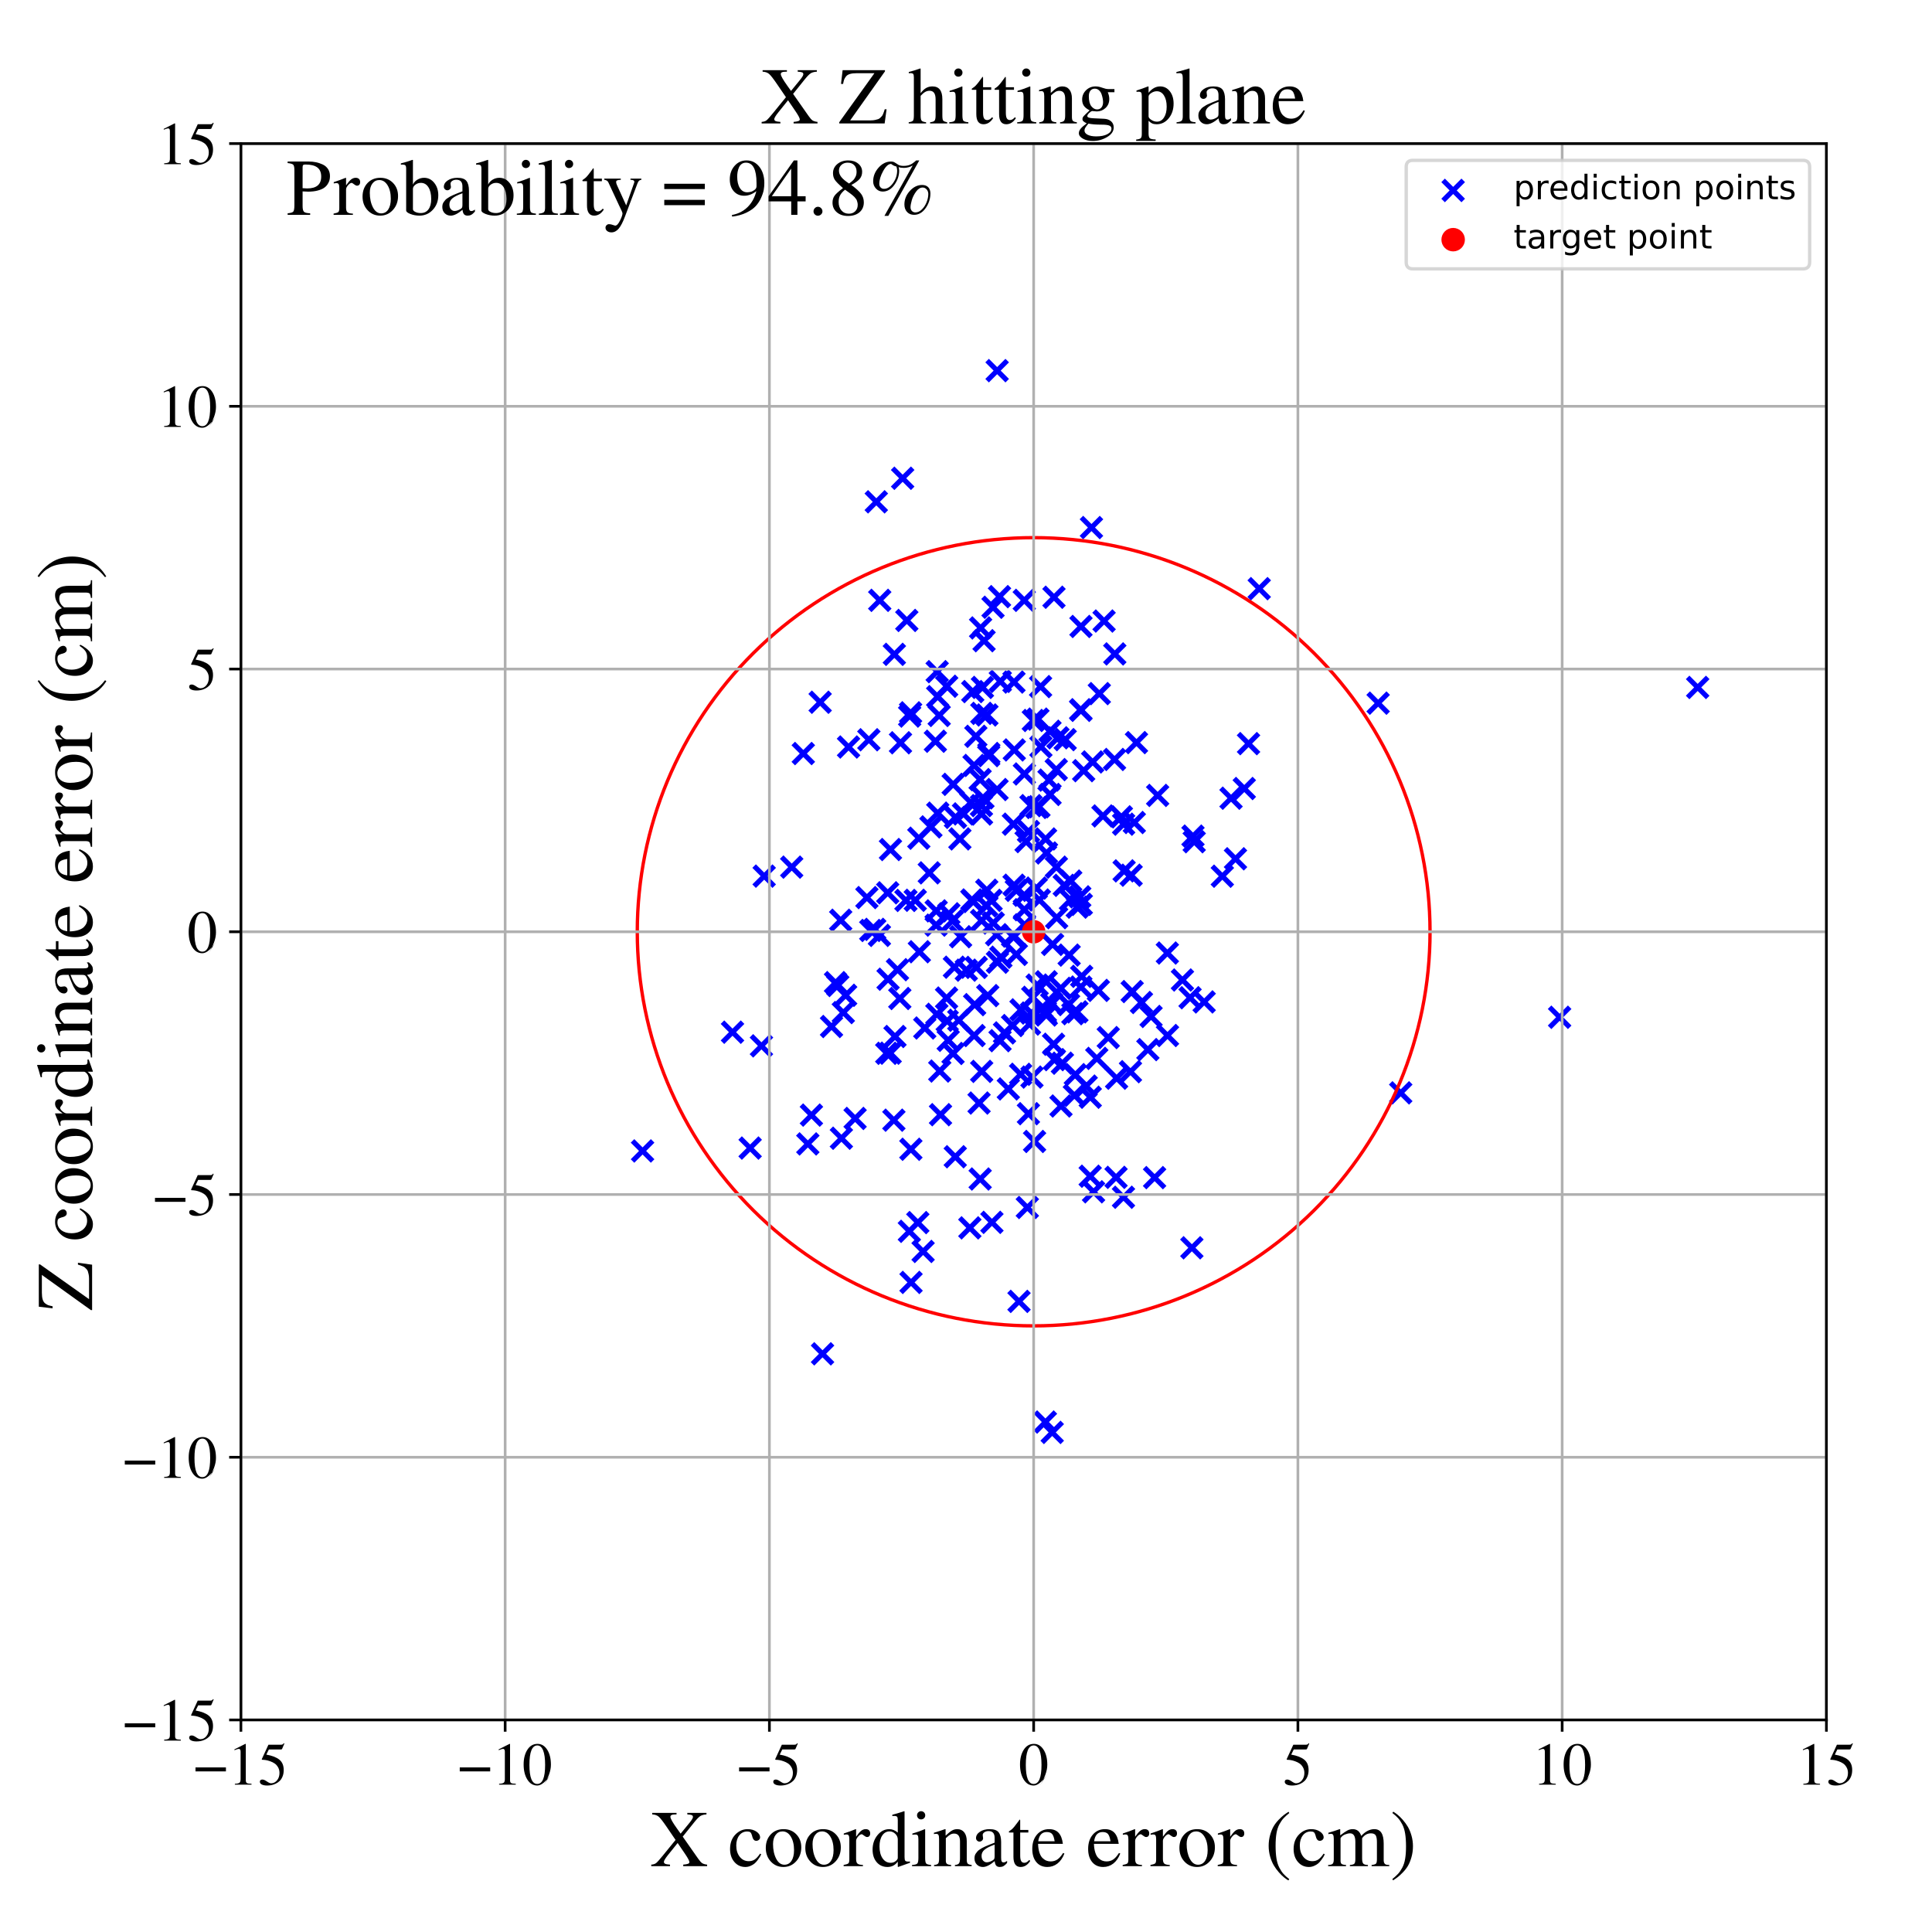 <?xml version="1.0" encoding="utf-8" standalone="no"?>
<!DOCTYPE svg PUBLIC "-//W3C//DTD SVG 1.1//EN"
  "http://www.w3.org/Graphics/SVG/1.1/DTD/svg11.dtd">
<!-- Created with matplotlib (https://matplotlib.org/) -->
<svg height="576pt" version="1.1" viewBox="0 0 576 576" width="576pt" xmlns="http://www.w3.org/2000/svg" xmlns:xlink="http://www.w3.org/1999/xlink">
 <defs>
  <style type="text/css">
*{stroke-linecap:butt;stroke-linejoin:round;}
  </style>
 </defs>
 <g id="figure_1">
  <g id="patch_1">
   <path d="M 0 576 
L 576 576 
L 576 0 
L 0 0 
z
" style="fill:#ffffff;"/>
  </g>
  <g id="axes_1">
   <g id="patch_2">
    <path d="M 71.822 512.784 
L 544.52 512.784 
L 544.52 42.802 
L 71.822 42.802 
z
" style="fill:#ffffff;"/>
   </g>
   <g id="PathCollection_1">
    <defs>
     <path d="M -3 3 
L 3 -3 
M -3 -3 
L 3 3 
" id="m441ceb5f30" style="stroke:#0000ff;stroke-width:1.5;"/>
    </defs>
    <g clip-path="url(#pbc0d3bed8f)">
     <use style="fill:#0000ff;stroke:#0000ff;stroke-width:1.5;" x="289.428" xlink:href="#m441ceb5f30" y="239.285"/>
     <use style="fill:#0000ff;stroke:#0000ff;stroke-width:1.5;" x="296.062" xlink:href="#m441ceb5f30" y="181.047"/>
     <use style="fill:#0000ff;stroke:#0000ff;stroke-width:1.5;" x="290.585" xlink:href="#m441ceb5f30" y="299.517"/>
     <use style="fill:#0000ff;stroke:#0000ff;stroke-width:1.5;" x="464.983" xlink:href="#m441ceb5f30" y="303.287"/>
     <use style="fill:#0000ff;stroke:#0000ff;stroke-width:1.5;" x="319.86" xlink:href="#m441ceb5f30" y="302.217"/>
     <use style="fill:#0000ff;stroke:#0000ff;stroke-width:1.5;" x="278.876" xlink:href="#m441ceb5f30" y="220.992"/>
     <use style="fill:#0000ff;stroke:#0000ff;stroke-width:1.5;" x="294.151" xlink:href="#m441ceb5f30" y="270.067"/>
     <use style="fill:#0000ff;stroke:#0000ff;stroke-width:1.5;" x="293.387" xlink:href="#m441ceb5f30" y="191.016"/>
     <use style="fill:#0000ff;stroke:#0000ff;stroke-width:1.5;" x="316.319" xlink:href="#m441ceb5f30" y="329.74"/>
     <use style="fill:#0000ff;stroke:#0000ff;stroke-width:1.5;" x="348.07" xlink:href="#m441ceb5f30" y="308.724"/>
     <use style="fill:#0000ff;stroke:#0000ff;stroke-width:1.5;" x="312.742" xlink:href="#m441ceb5f30" y="232.577"/>
     <use style="fill:#0000ff;stroke:#0000ff;stroke-width:1.5;" x="259.605" xlink:href="#m441ceb5f30" y="277.408"/>
     <use style="fill:#0000ff;stroke:#0000ff;stroke-width:1.5;" x="311.649" xlink:href="#m441ceb5f30" y="302.128"/>
     <use style="fill:#0000ff;stroke:#0000ff;stroke-width:1.5;" x="269.114" xlink:href="#m441ceb5f30" y="142.588"/>
     <use style="fill:#0000ff;stroke:#0000ff;stroke-width:1.5;" x="319.137" xlink:href="#m441ceb5f30" y="268.291"/>
     <use style="fill:#0000ff;stroke:#0000ff;stroke-width:1.5;" x="301.894" xlink:href="#m441ceb5f30" y="305.75"/>
     <use style="fill:#0000ff;stroke:#0000ff;stroke-width:1.5;" x="259.036" xlink:href="#m441ceb5f30" y="220.548"/>
     <use style="fill:#0000ff;stroke:#0000ff;stroke-width:1.5;" x="249.098" xlink:href="#m441ceb5f30" y="292.957"/>
     <use style="fill:#0000ff;stroke:#0000ff;stroke-width:1.5;" x="309.214" xlink:href="#m441ceb5f30" y="293.679"/>
     <use style="fill:#0000ff;stroke:#0000ff;stroke-width:1.5;" x="332.284" xlink:href="#m441ceb5f30" y="226.424"/>
     <use style="fill:#0000ff;stroke:#0000ff;stroke-width:1.5;" x="282.206" xlink:href="#m441ceb5f30" y="297.547"/>
     <use style="fill:#0000ff;stroke:#0000ff;stroke-width:1.5;" x="284.546" xlink:href="#m441ceb5f30" y="288.36"/>
     <use style="fill:#0000ff;stroke:#0000ff;stroke-width:1.5;" x="323.83" xlink:href="#m441ceb5f30" y="323.806"/>
     <use style="fill:#0000ff;stroke:#0000ff;stroke-width:1.5;" x="326.027" xlink:href="#m441ceb5f30" y="355.32"/>
     <use style="fill:#0000ff;stroke:#0000ff;stroke-width:1.5;" x="314.109" xlink:href="#m441ceb5f30" y="311.329"/>
     <use style="fill:#0000ff;stroke:#0000ff;stroke-width:1.5;" x="325.404" xlink:href="#m441ceb5f30" y="157.285"/>
     <use style="fill:#0000ff;stroke:#0000ff;stroke-width:1.5;" x="313.703" xlink:href="#m441ceb5f30" y="427.052"/>
     <use style="fill:#0000ff;stroke:#0000ff;stroke-width:1.5;" x="247.906" xlink:href="#m441ceb5f30" y="306.042"/>
     <use style="fill:#0000ff;stroke:#0000ff;stroke-width:1.5;" x="295.728" xlink:href="#m441ceb5f30" y="364.428"/>
     <use style="fill:#0000ff;stroke:#0000ff;stroke-width:1.5;" x="254.937" xlink:href="#m441ceb5f30" y="333.444"/>
     <use style="fill:#0000ff;stroke:#0000ff;stroke-width:1.5;" x="506.138" xlink:href="#m441ceb5f30" y="204.951"/>
     <use style="fill:#0000ff;stroke:#0000ff;stroke-width:1.5;" x="260.79" xlink:href="#m441ceb5f30" y="277.079"/>
     <use style="fill:#0000ff;stroke:#0000ff;stroke-width:1.5;" x="292.714" xlink:href="#m441ceb5f30" y="212.682"/>
     <use style="fill:#0000ff;stroke:#0000ff;stroke-width:1.5;" x="298.226" xlink:href="#m441ceb5f30" y="203.147"/>
     <use style="fill:#0000ff;stroke:#0000ff;stroke-width:1.5;" x="308.076" xlink:href="#m441ceb5f30" y="214.801"/>
     <use style="fill:#0000ff;stroke:#0000ff;stroke-width:1.5;" x="321.162" xlink:href="#m441ceb5f30" y="270.452"/>
     <use style="fill:#0000ff;stroke:#0000ff;stroke-width:1.5;" x="268.47" xlink:href="#m441ceb5f30" y="221.447"/>
     <use style="fill:#0000ff;stroke:#0000ff;stroke-width:1.5;" x="314.23" xlink:href="#m441ceb5f30" y="178.06"/>
     <use style="fill:#0000ff;stroke:#0000ff;stroke-width:1.5;" x="314.361" xlink:href="#m441ceb5f30" y="315.917"/>
     <use style="fill:#0000ff;stroke:#0000ff;stroke-width:1.5;" x="311.666" xlink:href="#m441ceb5f30" y="301.616"/>
     <use style="fill:#0000ff;stroke:#0000ff;stroke-width:1.5;" x="297.288" xlink:href="#m441ceb5f30" y="110.502"/>
     <use style="fill:#0000ff;stroke:#0000ff;stroke-width:1.5;" x="267.574" xlink:href="#m441ceb5f30" y="289.095"/>
     <use style="fill:#0000ff;stroke:#0000ff;stroke-width:1.5;" x="291.896" xlink:href="#m441ceb5f30" y="328.859"/>
     <use style="fill:#0000ff;stroke:#0000ff;stroke-width:1.5;" x="310.33" xlink:href="#m441ceb5f30" y="222.627"/>
     <use style="fill:#0000ff;stroke:#0000ff;stroke-width:1.5;" x="305.332" xlink:href="#m441ceb5f30" y="266.917"/>
     <use style="fill:#0000ff;stroke:#0000ff;stroke-width:1.5;" x="265.481" xlink:href="#m441ceb5f30" y="253.275"/>
     <use style="fill:#0000ff;stroke:#0000ff;stroke-width:1.5;" x="292.605" xlink:href="#m441ceb5f30" y="240.182"/>
     <use style="fill:#0000ff;stroke:#0000ff;stroke-width:1.5;" x="271.116" xlink:href="#m441ceb5f30" y="367.103"/>
     <use style="fill:#0000ff;stroke:#0000ff;stroke-width:1.5;" x="227.015" xlink:href="#m441ceb5f30" y="311.808"/>
     <use style="fill:#0000ff;stroke:#0000ff;stroke-width:1.5;" x="355.34" xlink:href="#m441ceb5f30" y="372.013"/>
     <use style="fill:#0000ff;stroke:#0000ff;stroke-width:1.5;" x="306.611" xlink:href="#m441ceb5f30" y="332.033"/>
     <use style="fill:#0000ff;stroke:#0000ff;stroke-width:1.5;" x="282.701" xlink:href="#m441ceb5f30" y="310.16"/>
     <use style="fill:#0000ff;stroke:#0000ff;stroke-width:1.5;" x="313.555" xlink:href="#m441ceb5f30" y="299.19"/>
     <use style="fill:#0000ff;stroke:#0000ff;stroke-width:1.5;" x="297.253" xlink:href="#m441ceb5f30" y="235.389"/>
     <use style="fill:#0000ff;stroke:#0000ff;stroke-width:1.5;" x="305.375" xlink:href="#m441ceb5f30" y="178.987"/>
     <use style="fill:#0000ff;stroke:#0000ff;stroke-width:1.5;" x="326.991" xlink:href="#m441ceb5f30" y="315.541"/>
     <use style="fill:#0000ff;stroke:#0000ff;stroke-width:1.5;" x="297.379" xlink:href="#m441ceb5f30" y="286.869"/>
     <use style="fill:#0000ff;stroke:#0000ff;stroke-width:1.5;" x="280.177" xlink:href="#m441ceb5f30" y="319.32"/>
     <use style="fill:#0000ff;stroke:#0000ff;stroke-width:1.5;" x="352.529" xlink:href="#m441ceb5f30" y="292.172"/>
     <use style="fill:#0000ff;stroke:#0000ff;stroke-width:1.5;" x="311.722" xlink:href="#m441ceb5f30" y="250.126"/>
     <use style="fill:#0000ff;stroke:#0000ff;stroke-width:1.5;" x="292.359" xlink:href="#m441ceb5f30" y="187.209"/>
     <use style="fill:#0000ff;stroke:#0000ff;stroke-width:1.5;" x="320.597" xlink:href="#m441ceb5f30" y="320.388"/>
     <use style="fill:#0000ff;stroke:#0000ff;stroke-width:1.5;" x="298.401" xlink:href="#m441ceb5f30" y="285.378"/>
     <use style="fill:#0000ff;stroke:#0000ff;stroke-width:1.5;" x="310.239" xlink:href="#m441ceb5f30" y="204.703"/>
     <use style="fill:#0000ff;stroke:#0000ff;stroke-width:1.5;" x="311.995" xlink:href="#m441ceb5f30" y="254.302"/>
     <use style="fill:#0000ff;stroke:#0000ff;stroke-width:1.5;" x="279.082" xlink:href="#m441ceb5f30" y="275.812"/>
     <use style="fill:#0000ff;stroke:#0000ff;stroke-width:1.5;" x="265.396" xlink:href="#m441ceb5f30" y="313.986"/>
     <use style="fill:#0000ff;stroke:#0000ff;stroke-width:1.5;" x="266.501" xlink:href="#m441ceb5f30" y="333.965"/>
     <use style="fill:#0000ff;stroke:#0000ff;stroke-width:1.5;" x="273.932" xlink:href="#m441ceb5f30" y="249.9"/>
     <use style="fill:#0000ff;stroke:#0000ff;stroke-width:1.5;" x="318.579" xlink:href="#m441ceb5f30" y="299.495"/>
     <use style="fill:#0000ff;stroke:#0000ff;stroke-width:1.5;" x="282.887" xlink:href="#m441ceb5f30" y="272.436"/>
     <use style="fill:#0000ff;stroke:#0000ff;stroke-width:1.5;" x="294.814" xlink:href="#m441ceb5f30" y="224.64"/>
     <use style="fill:#0000ff;stroke:#0000ff;stroke-width:1.5;" x="303.004" xlink:href="#m441ceb5f30" y="265.442"/>
     <use style="fill:#0000ff;stroke:#0000ff;stroke-width:1.5;" x="294.769" xlink:href="#m441ceb5f30" y="225.275"/>
     <use style="fill:#0000ff;stroke:#0000ff;stroke-width:1.5;" x="364.42" xlink:href="#m441ceb5f30" y="261.232"/>
     <use style="fill:#0000ff;stroke:#0000ff;stroke-width:1.5;" x="292.224" xlink:href="#m441ceb5f30" y="351.502"/>
     <use style="fill:#0000ff;stroke:#0000ff;stroke-width:1.5;" x="417.612" xlink:href="#m441ceb5f30" y="325.825"/>
     <use style="fill:#0000ff;stroke:#0000ff;stroke-width:1.5;" x="252.984" xlink:href="#m441ceb5f30" y="222.71"/>
     <use style="fill:#0000ff;stroke:#0000ff;stroke-width:1.5;" x="303.805" xlink:href="#m441ceb5f30" y="387.991"/>
     <use style="fill:#0000ff;stroke:#0000ff;stroke-width:1.5;" x="239.497" xlink:href="#m441ceb5f30" y="224.656"/>
     <use style="fill:#0000ff;stroke:#0000ff;stroke-width:1.5;" x="356.037" xlink:href="#m441ceb5f30" y="250.945"/>
     <use style="fill:#0000ff;stroke:#0000ff;stroke-width:1.5;" x="314.91" xlink:href="#m441ceb5f30" y="229.449"/>
     <use style="fill:#0000ff;stroke:#0000ff;stroke-width:1.5;" x="313.039" xlink:href="#m441ceb5f30" y="218.011"/>
     <use style="fill:#0000ff;stroke:#0000ff;stroke-width:1.5;" x="284.136" xlink:href="#m441ceb5f30" y="314.079"/>
     <use style="fill:#0000ff;stroke:#0000ff;stroke-width:1.5;" x="314.943" xlink:href="#m441ceb5f30" y="258.535"/>
     <use style="fill:#0000ff;stroke:#0000ff;stroke-width:1.5;" x="334.996" xlink:href="#m441ceb5f30" y="245.718"/>
     <use style="fill:#0000ff;stroke:#0000ff;stroke-width:1.5;" x="279.407" xlink:href="#m441ceb5f30" y="200.246"/>
     <use style="fill:#0000ff;stroke:#0000ff;stroke-width:1.5;" x="317.571" xlink:href="#m441ceb5f30" y="220.512"/>
     <use style="fill:#0000ff;stroke:#0000ff;stroke-width:1.5;" x="279.581" xlink:href="#m441ceb5f30" y="242.427"/>
     <use style="fill:#0000ff;stroke:#0000ff;stroke-width:1.5;" x="250.643" xlink:href="#m441ceb5f30" y="274.358"/>
     <use style="fill:#0000ff;stroke:#0000ff;stroke-width:1.5;" x="307.9" xlink:href="#m441ceb5f30" y="297.337"/>
     <use style="fill:#0000ff;stroke:#0000ff;stroke-width:1.5;" x="292.206" xlink:href="#m441ceb5f30" y="232.422"/>
     <use style="fill:#0000ff;stroke:#0000ff;stroke-width:1.5;" x="328.829" xlink:href="#m441ceb5f30" y="243.262"/>
     <use style="fill:#0000ff;stroke:#0000ff;stroke-width:1.5;" x="367.016" xlink:href="#m441ceb5f30" y="237.975"/>
     <use style="fill:#0000ff;stroke:#0000ff;stroke-width:1.5;" x="305.405" xlink:href="#m441ceb5f30" y="230.749"/>
     <use style="fill:#0000ff;stroke:#0000ff;stroke-width:1.5;" x="261.259" xlink:href="#m441ceb5f30" y="149.61"/>
     <use style="fill:#0000ff;stroke:#0000ff;stroke-width:1.5;" x="334.95" xlink:href="#m441ceb5f30" y="356.947"/>
     <use style="fill:#0000ff;stroke:#0000ff;stroke-width:1.5;" x="299.484" xlink:href="#m441ceb5f30" y="307.942"/>
     <use style="fill:#0000ff;stroke:#0000ff;stroke-width:1.5;" x="270.355" xlink:href="#m441ceb5f30" y="184.975"/>
     <use style="fill:#0000ff;stroke:#0000ff;stroke-width:1.5;" x="329.171" xlink:href="#m441ceb5f30" y="185.152"/>
     <use style="fill:#0000ff;stroke:#0000ff;stroke-width:1.5;" x="306.932" xlink:href="#m441ceb5f30" y="305.309"/>
     <use style="fill:#0000ff;stroke:#0000ff;stroke-width:1.5;" x="294.488" xlink:href="#m441ceb5f30" y="296.829"/>
     <use style="fill:#0000ff;stroke:#0000ff;stroke-width:1.5;" x="313.817" xlink:href="#m441ceb5f30" y="281.562"/>
     <use style="fill:#0000ff;stroke:#0000ff;stroke-width:1.5;" x="289.148" xlink:href="#m441ceb5f30" y="366.072"/>
     <use style="fill:#0000ff;stroke:#0000ff;stroke-width:1.5;" x="288.096" xlink:href="#m441ceb5f30" y="289.239"/>
     <use style="fill:#0000ff;stroke:#0000ff;stroke-width:1.5;" x="410.881" xlink:href="#m441ceb5f30" y="209.638"/>
     <use style="fill:#0000ff;stroke:#0000ff;stroke-width:1.5;" x="258.455" xlink:href="#m441ceb5f30" y="267.6"/>
     <use style="fill:#0000ff;stroke:#0000ff;stroke-width:1.5;" x="303.012" xlink:href="#m441ceb5f30" y="284.539"/>
     <use style="fill:#0000ff;stroke:#0000ff;stroke-width:1.5;" x="279.111" xlink:href="#m441ceb5f30" y="271.562"/>
     <use style="fill:#0000ff;stroke:#0000ff;stroke-width:1.5;" x="279.31" xlink:href="#m441ceb5f30" y="302.402"/>
     <use style="fill:#0000ff;stroke:#0000ff;stroke-width:1.5;" x="337.235" xlink:href="#m441ceb5f30" y="260.928"/>
     <use style="fill:#0000ff;stroke:#0000ff;stroke-width:1.5;" x="302.135" xlink:href="#m441ceb5f30" y="245.716"/>
     <use style="fill:#0000ff;stroke:#0000ff;stroke-width:1.5;" x="287.254" xlink:href="#m441ceb5f30" y="242.652"/>
     <use style="fill:#0000ff;stroke:#0000ff;stroke-width:1.5;" x="294.193" xlink:href="#m441ceb5f30" y="265.402"/>
     <use style="fill:#0000ff;stroke:#0000ff;stroke-width:1.5;" x="335.141" xlink:href="#m441ceb5f30" y="259.635"/>
     <use style="fill:#0000ff;stroke:#0000ff;stroke-width:1.5;" x="292.629" xlink:href="#m441ceb5f30" y="242.692"/>
     <use style="fill:#0000ff;stroke:#0000ff;stroke-width:1.5;" x="315.403" xlink:href="#m441ceb5f30" y="219.965"/>
     <use style="fill:#0000ff;stroke:#0000ff;stroke-width:1.5;" x="300.619" xlink:href="#m441ceb5f30" y="324.65"/>
     <use style="fill:#0000ff;stroke:#0000ff;stroke-width:1.5;" x="272.872" xlink:href="#m441ceb5f30" y="268.404"/>
     <use style="fill:#0000ff;stroke:#0000ff;stroke-width:1.5;" x="266.828" xlink:href="#m441ceb5f30" y="309.018"/>
     <use style="fill:#0000ff;stroke:#0000ff;stroke-width:1.5;" x="375.42" xlink:href="#m441ceb5f30" y="175.501"/>
     <use style="fill:#0000ff;stroke:#0000ff;stroke-width:1.5;" x="252.121" xlink:href="#m441ceb5f30" y="296.729"/>
     <use style="fill:#0000ff;stroke:#0000ff;stroke-width:1.5;" x="337.547" xlink:href="#m441ceb5f30" y="295.622"/>
     <use style="fill:#0000ff;stroke:#0000ff;stroke-width:1.5;" x="321.918" xlink:href="#m441ceb5f30" y="267.377"/>
     <use style="fill:#0000ff;stroke:#0000ff;stroke-width:1.5;" x="262.184" xlink:href="#m441ceb5f30" y="278.874"/>
     <use style="fill:#0000ff;stroke:#0000ff;stroke-width:1.5;" x="294.237" xlink:href="#m441ceb5f30" y="213.159"/>
     <use style="fill:#0000ff;stroke:#0000ff;stroke-width:1.5;" x="279.554" xlink:href="#m441ceb5f30" y="207.7"/>
     <use style="fill:#0000ff;stroke:#0000ff;stroke-width:1.5;" x="368.344" xlink:href="#m441ceb5f30" y="256.033"/>
     <use style="fill:#0000ff;stroke:#0000ff;stroke-width:1.5;" x="355.67" xlink:href="#m441ceb5f30" y="249.27"/>
     <use style="fill:#0000ff;stroke:#0000ff;stroke-width:1.5;" x="227.828" xlink:href="#m441ceb5f30" y="261.204"/>
     <use style="fill:#0000ff;stroke:#0000ff;stroke-width:1.5;" x="311.914" xlink:href="#m441ceb5f30" y="292.702"/>
     <use style="fill:#0000ff;stroke:#0000ff;stroke-width:1.5;" x="266.639" xlink:href="#m441ceb5f30" y="195.086"/>
     <use style="fill:#0000ff;stroke:#0000ff;stroke-width:1.5;" x="277.054" xlink:href="#m441ceb5f30" y="260.23"/>
     <use style="fill:#0000ff;stroke:#0000ff;stroke-width:1.5;" x="270.093" xlink:href="#m441ceb5f30" y="268.45"/>
     <use style="fill:#0000ff;stroke:#0000ff;stroke-width:1.5;" x="323.079" xlink:href="#m441ceb5f30" y="229.767"/>
     <use style="fill:#0000ff;stroke:#0000ff;stroke-width:1.5;" x="273.637" xlink:href="#m441ceb5f30" y="364.5"/>
     <use style="fill:#0000ff;stroke:#0000ff;stroke-width:1.5;" x="302.33" xlink:href="#m441ceb5f30" y="263.908"/>
     <use style="fill:#0000ff;stroke:#0000ff;stroke-width:1.5;" x="264.662" xlink:href="#m441ceb5f30" y="266.177"/>
     <use style="fill:#0000ff;stroke:#0000ff;stroke-width:1.5;" x="292.677" xlink:href="#m441ceb5f30" y="319.417"/>
     <use style="fill:#0000ff;stroke:#0000ff;stroke-width:1.5;" x="322.377" xlink:href="#m441ceb5f30" y="269.626"/>
     <use style="fill:#0000ff;stroke:#0000ff;stroke-width:1.5;" x="310.657" xlink:href="#m441ceb5f30" y="300.498"/>
     <use style="fill:#0000ff;stroke:#0000ff;stroke-width:1.5;" x="271.485" xlink:href="#m441ceb5f30" y="212.516"/>
     <use style="fill:#0000ff;stroke:#0000ff;stroke-width:1.5;" x="325.762" xlink:href="#m441ceb5f30" y="227.159"/>
     <use style="fill:#0000ff;stroke:#0000ff;stroke-width:1.5;" x="332.732" xlink:href="#m441ceb5f30" y="351.014"/>
     <use style="fill:#0000ff;stroke:#0000ff;stroke-width:1.5;" x="308.965" xlink:href="#m441ceb5f30" y="264.762"/>
     <use style="fill:#0000ff;stroke:#0000ff;stroke-width:1.5;" x="315.03" xlink:href="#m441ceb5f30" y="273.591"/>
     <use style="fill:#0000ff;stroke:#0000ff;stroke-width:1.5;" x="345.137" xlink:href="#m441ceb5f30" y="237.14"/>
     <use style="fill:#0000ff;stroke:#0000ff;stroke-width:1.5;" x="264.766" xlink:href="#m441ceb5f30" y="291.939"/>
     <use style="fill:#0000ff;stroke:#0000ff;stroke-width:1.5;" x="284.174" xlink:href="#m441ceb5f30" y="233.846"/>
     <use style="fill:#0000ff;stroke:#0000ff;stroke-width:1.5;" x="348.032" xlink:href="#m441ceb5f30" y="284.134"/>
     <use style="fill:#0000ff;stroke:#0000ff;stroke-width:1.5;" x="249.774" xlink:href="#m441ceb5f30" y="293.809"/>
     <use style="fill:#0000ff;stroke:#0000ff;stroke-width:1.5;" x="241.913" xlink:href="#m441ceb5f30" y="332.451"/>
     <use style="fill:#0000ff;stroke:#0000ff;stroke-width:1.5;" x="307.369" xlink:href="#m441ceb5f30" y="240.192"/>
     <use style="fill:#0000ff;stroke:#0000ff;stroke-width:1.5;" x="307.665" xlink:href="#m441ceb5f30" y="321.115"/>
     <use style="fill:#0000ff;stroke:#0000ff;stroke-width:1.5;" x="343.173" xlink:href="#m441ceb5f30" y="303.041"/>
     <use style="fill:#0000ff;stroke:#0000ff;stroke-width:1.5;" x="359.006" xlink:href="#m441ceb5f30" y="298.71"/>
     <use style="fill:#0000ff;stroke:#0000ff;stroke-width:1.5;" x="316.25" xlink:href="#m441ceb5f30" y="294.657"/>
     <use style="fill:#0000ff;stroke:#0000ff;stroke-width:1.5;" x="271.614" xlink:href="#m441ceb5f30" y="382.335"/>
     <use style="fill:#0000ff;stroke:#0000ff;stroke-width:1.5;" x="262.282" xlink:href="#m441ceb5f30" y="178.983"/>
     <use style="fill:#0000ff;stroke:#0000ff;stroke-width:1.5;" x="191.574" xlink:href="#m441ceb5f30" y="343.14"/>
     <use style="fill:#0000ff;stroke:#0000ff;stroke-width:1.5;" x="236.042" xlink:href="#m441ceb5f30" y="258.524"/>
     <use style="fill:#0000ff;stroke:#0000ff;stroke-width:1.5;" x="309.747" xlink:href="#m441ceb5f30" y="240.512"/>
     <use style="fill:#0000ff;stroke:#0000ff;stroke-width:1.5;" x="330.415" xlink:href="#m441ceb5f30" y="309.338"/>
     <use style="fill:#0000ff;stroke:#0000ff;stroke-width:1.5;" x="316.741" xlink:href="#m441ceb5f30" y="316.98"/>
     <use style="fill:#0000ff;stroke:#0000ff;stroke-width:1.5;" x="304.285" xlink:href="#m441ceb5f30" y="320.286"/>
     <use style="fill:#0000ff;stroke:#0000ff;stroke-width:1.5;" x="322.241" xlink:href="#m441ceb5f30" y="294.278"/>
     <use style="fill:#0000ff;stroke:#0000ff;stroke-width:1.5;" x="370.966" xlink:href="#m441ceb5f30" y="235.087"/>
     <use style="fill:#0000ff;stroke:#0000ff;stroke-width:1.5;" x="302.439" xlink:href="#m441ceb5f30" y="279.112"/>
     <use style="fill:#0000ff;stroke:#0000ff;stroke-width:1.5;" x="322.189" xlink:href="#m441ceb5f30" y="211.597"/>
     <use style="fill:#0000ff;stroke:#0000ff;stroke-width:1.5;" x="309.872" xlink:href="#m441ceb5f30" y="268.322"/>
     <use style="fill:#0000ff;stroke:#0000ff;stroke-width:1.5;" x="290.416" xlink:href="#m441ceb5f30" y="308.735"/>
     <use style="fill:#0000ff;stroke:#0000ff;stroke-width:1.5;" x="290.188" xlink:href="#m441ceb5f30" y="268.78"/>
     <use style="fill:#0000ff;stroke:#0000ff;stroke-width:1.5;" x="290.016" xlink:href="#m441ceb5f30" y="206.187"/>
     <use style="fill:#0000ff;stroke:#0000ff;stroke-width:1.5;" x="271.201" xlink:href="#m441ceb5f30" y="213.492"/>
     <use style="fill:#0000ff;stroke:#0000ff;stroke-width:1.5;" x="321.064" xlink:href="#m441ceb5f30" y="301.677"/>
     <use style="fill:#0000ff;stroke:#0000ff;stroke-width:1.5;" x="297.133" xlink:href="#m441ceb5f30" y="278.678"/>
     <use style="fill:#0000ff;stroke:#0000ff;stroke-width:1.5;" x="308.446" xlink:href="#m441ceb5f30" y="340.312"/>
     <use style="fill:#0000ff;stroke:#0000ff;stroke-width:1.5;" x="275.209" xlink:href="#m441ceb5f30" y="373.098"/>
     <use style="fill:#0000ff;stroke:#0000ff;stroke-width:1.5;" x="282.243" xlink:href="#m441ceb5f30" y="204.599"/>
     <use style="fill:#0000ff;stroke:#0000ff;stroke-width:1.5;" x="342.227" xlink:href="#m441ceb5f30" y="312.923"/>
     <use style="fill:#0000ff;stroke:#0000ff;stroke-width:1.5;" x="282.394" xlink:href="#m441ceb5f30" y="304.38"/>
     <use style="fill:#0000ff;stroke:#0000ff;stroke-width:1.5;" x="332.361" xlink:href="#m441ceb5f30" y="194.956"/>
     <use style="fill:#0000ff;stroke:#0000ff;stroke-width:1.5;" x="309.066" xlink:href="#m441ceb5f30" y="240.735"/>
     <use style="fill:#0000ff;stroke:#0000ff;stroke-width:1.5;" x="240.845" xlink:href="#m441ceb5f30" y="341.045"/>
     <use style="fill:#0000ff;stroke:#0000ff;stroke-width:1.5;" x="290.394" xlink:href="#m441ceb5f30" y="228.204"/>
     <use style="fill:#0000ff;stroke:#0000ff;stroke-width:1.5;" x="327.746" xlink:href="#m441ceb5f30" y="206.789"/>
     <use style="fill:#0000ff;stroke:#0000ff;stroke-width:1.5;" x="372.232" xlink:href="#m441ceb5f30" y="221.702"/>
     <use style="fill:#0000ff;stroke:#0000ff;stroke-width:1.5;" x="275.709" xlink:href="#m441ceb5f30" y="306.482"/>
     <use style="fill:#0000ff;stroke:#0000ff;stroke-width:1.5;" x="302.396" xlink:href="#m441ceb5f30" y="223.584"/>
     <use style="fill:#0000ff;stroke:#0000ff;stroke-width:1.5;" x="296.121" xlink:href="#m441ceb5f30" y="275.181"/>
     <use style="fill:#0000ff;stroke:#0000ff;stroke-width:1.5;" x="251.423" xlink:href="#m441ceb5f30" y="301.889"/>
     <use style="fill:#0000ff;stroke:#0000ff;stroke-width:1.5;" x="305.453" xlink:href="#m441ceb5f30" y="275.71"/>
     <use style="fill:#0000ff;stroke:#0000ff;stroke-width:1.5;" x="286.393" xlink:href="#m441ceb5f30" y="279.273"/>
     <use style="fill:#0000ff;stroke:#0000ff;stroke-width:1.5;" x="322.274" xlink:href="#m441ceb5f30" y="211.779"/>
     <use style="fill:#0000ff;stroke:#0000ff;stroke-width:1.5;" x="268.267" xlink:href="#m441ceb5f30" y="297.689"/>
     <use style="fill:#0000ff;stroke:#0000ff;stroke-width:1.5;" x="289.746" xlink:href="#m441ceb5f30" y="268.308"/>
     <use style="fill:#0000ff;stroke:#0000ff;stroke-width:1.5;" x="280.007" xlink:href="#m441ceb5f30" y="213.306"/>
     <use style="fill:#0000ff;stroke:#0000ff;stroke-width:1.5;" x="264.374" xlink:href="#m441ceb5f30" y="314.025"/>
     <use style="fill:#0000ff;stroke:#0000ff;stroke-width:1.5;" x="334.32" xlink:href="#m441ceb5f30" y="243.532"/>
     <use style="fill:#0000ff;stroke:#0000ff;stroke-width:1.5;" x="317.293" xlink:href="#m441ceb5f30" y="263.955"/>
     <use style="fill:#0000ff;stroke:#0000ff;stroke-width:1.5;" x="280.401" xlink:href="#m441ceb5f30" y="332.327"/>
     <use style="fill:#0000ff;stroke:#0000ff;stroke-width:1.5;" x="297.986" xlink:href="#m441ceb5f30" y="177.88"/>
     <use style="fill:#0000ff;stroke:#0000ff;stroke-width:1.5;" x="319.228" xlink:href="#m441ceb5f30" y="262.676"/>
     <use style="fill:#0000ff;stroke:#0000ff;stroke-width:1.5;" x="304.403" xlink:href="#m441ceb5f30" y="301.074"/>
     <use style="fill:#0000ff;stroke:#0000ff;stroke-width:1.5;" x="318.752" xlink:href="#m441ceb5f30" y="284.752"/>
     <use style="fill:#0000ff;stroke:#0000ff;stroke-width:1.5;" x="301.881" xlink:href="#m441ceb5f30" y="279.083"/>
     <use style="fill:#0000ff;stroke:#0000ff;stroke-width:1.5;" x="284.802" xlink:href="#m441ceb5f30" y="344.867"/>
     <use style="fill:#0000ff;stroke:#0000ff;stroke-width:1.5;" x="313.059" xlink:href="#m441ceb5f30" y="236.859"/>
     <use style="fill:#0000ff;stroke:#0000ff;stroke-width:1.5;" x="354.799" xlink:href="#m441ceb5f30" y="297.461"/>
     <use style="fill:#0000ff;stroke:#0000ff;stroke-width:1.5;" x="291.049" xlink:href="#m441ceb5f30" y="288.417"/>
     <use style="fill:#0000ff;stroke:#0000ff;stroke-width:1.5;" x="309.44" xlink:href="#m441ceb5f30" y="214.389"/>
     <use style="fill:#0000ff;stroke:#0000ff;stroke-width:1.5;" x="223.647" xlink:href="#m441ceb5f30" y="342.281"/>
     <use style="fill:#0000ff;stroke:#0000ff;stroke-width:1.5;" x="320.312" xlink:href="#m441ceb5f30" y="326.566"/>
     <use style="fill:#0000ff;stroke:#0000ff;stroke-width:1.5;" x="311.94" xlink:href="#m441ceb5f30" y="302.613"/>
     <use style="fill:#0000ff;stroke:#0000ff;stroke-width:1.5;" x="218.39" xlink:href="#m441ceb5f30" y="307.735"/>
     <use style="fill:#0000ff;stroke:#0000ff;stroke-width:1.5;" x="295.483" xlink:href="#m441ceb5f30" y="268.421"/>
     <use style="fill:#0000ff;stroke:#0000ff;stroke-width:1.5;" x="322.484" xlink:href="#m441ceb5f30" y="291.082"/>
     <use style="fill:#0000ff;stroke:#0000ff;stroke-width:1.5;" x="338.823" xlink:href="#m441ceb5f30" y="221.395"/>
     <use style="fill:#0000ff;stroke:#0000ff;stroke-width:1.5;" x="306.631" xlink:href="#m441ceb5f30" y="247.89"/>
     <use style="fill:#0000ff;stroke:#0000ff;stroke-width:1.5;" x="307.509" xlink:href="#m441ceb5f30" y="302.018"/>
     <use style="fill:#0000ff;stroke:#0000ff;stroke-width:1.5;" x="284.868" xlink:href="#m441ceb5f30" y="243.689"/>
     <use style="fill:#0000ff;stroke:#0000ff;stroke-width:1.5;" x="292.898" xlink:href="#m441ceb5f30" y="204.943"/>
     <use style="fill:#0000ff;stroke:#0000ff;stroke-width:1.5;" x="332.902" xlink:href="#m441ceb5f30" y="321.45"/>
     <use style="fill:#0000ff;stroke:#0000ff;stroke-width:1.5;" x="338.177" xlink:href="#m441ceb5f30" y="245.221"/>
     <use style="fill:#0000ff;stroke:#0000ff;stroke-width:1.5;" x="298.15" xlink:href="#m441ceb5f30" y="310.26"/>
     <use style="fill:#0000ff;stroke:#0000ff;stroke-width:1.5;" x="244.52" xlink:href="#m441ceb5f30" y="209.365"/>
     <use style="fill:#0000ff;stroke:#0000ff;stroke-width:1.5;" x="271.564" xlink:href="#m441ceb5f30" y="342.638"/>
     <use style="fill:#0000ff;stroke:#0000ff;stroke-width:1.5;" x="250.848" xlink:href="#m441ceb5f30" y="339.348"/>
     <use style="fill:#0000ff;stroke:#0000ff;stroke-width:1.5;" x="327.465" xlink:href="#m441ceb5f30" y="295.271"/>
     <use style="fill:#0000ff;stroke:#0000ff;stroke-width:1.5;" x="340.311" xlink:href="#m441ceb5f30" y="298.882"/>
     <use style="fill:#0000ff;stroke:#0000ff;stroke-width:1.5;" x="277.542" xlink:href="#m441ceb5f30" y="246.531"/>
     <use style="fill:#0000ff;stroke:#0000ff;stroke-width:1.5;" x="311.669" xlink:href="#m441ceb5f30" y="423.963"/>
     <use style="fill:#0000ff;stroke:#0000ff;stroke-width:1.5;" x="306.286" xlink:href="#m441ceb5f30" y="359.995"/>
     <use style="fill:#0000ff;stroke:#0000ff;stroke-width:1.5;" x="337.032" xlink:href="#m441ceb5f30" y="319.507"/>
     <use style="fill:#0000ff;stroke:#0000ff;stroke-width:1.5;" x="286.174" xlink:href="#m441ceb5f30" y="250.107"/>
     <use style="fill:#0000ff;stroke:#0000ff;stroke-width:1.5;" x="305.915" xlink:href="#m441ceb5f30" y="250.909"/>
     <use style="fill:#0000ff;stroke:#0000ff;stroke-width:1.5;" x="283.957" xlink:href="#m441ceb5f30" y="274.544"/>
     <use style="fill:#0000ff;stroke:#0000ff;stroke-width:1.5;" x="322.276" xlink:href="#m441ceb5f30" y="186.772"/>
     <use style="fill:#0000ff;stroke:#0000ff;stroke-width:1.5;" x="325.047" xlink:href="#m441ceb5f30" y="327.125"/>
     <use style="fill:#0000ff;stroke:#0000ff;stroke-width:1.5;" x="344.231" xlink:href="#m441ceb5f30" y="351.091"/>
     <use style="fill:#0000ff;stroke:#0000ff;stroke-width:1.5;" x="290.933" xlink:href="#m441ceb5f30" y="219.522"/>
     <use style="fill:#0000ff;stroke:#0000ff;stroke-width:1.5;" x="293.053" xlink:href="#m441ceb5f30" y="237.877"/>
     <use style="fill:#0000ff;stroke:#0000ff;stroke-width:1.5;" x="285.845" xlink:href="#m441ceb5f30" y="304.173"/>
     <use style="fill:#0000ff;stroke:#0000ff;stroke-width:1.5;" x="245.229" xlink:href="#m441ceb5f30" y="403.622"/>
     <use style="fill:#0000ff;stroke:#0000ff;stroke-width:1.5;" x="325.027" xlink:href="#m441ceb5f30" y="350.673"/>
     <use style="fill:#0000ff;stroke:#0000ff;stroke-width:1.5;" x="305.387" xlink:href="#m441ceb5f30" y="271.214"/>
     <use style="fill:#0000ff;stroke:#0000ff;stroke-width:1.5;" x="292.65" xlink:href="#m441ceb5f30" y="274.434"/>
     <use style="fill:#0000ff;stroke:#0000ff;stroke-width:1.5;" x="302.301" xlink:href="#m441ceb5f30" y="203.343"/>
     <use style="fill:#0000ff;stroke:#0000ff;stroke-width:1.5;" x="274.093" xlink:href="#m441ceb5f30" y="283.752"/>
    </g>
   </g>
   <g id="PathCollection_2">
    <defs>
     <path d="M 0 3 
C 0.796 3 1.559 2.684 2.121 2.121 
C 2.684 1.559 3 0.796 3 0 
C 3 -0.796 2.684 -1.559 2.121 -2.121 
C 1.559 -2.684 0.796 -3 0 -3 
C -0.796 -3 -1.559 -2.684 -2.121 -2.121 
C -2.684 -1.559 -3 -0.796 -3 0 
C -3 0.796 -2.684 1.559 -2.121 2.121 
C -1.559 2.684 -0.796 3 0 3 
z
" id="m456d98e014" style="stroke:#ff0000;"/>
    </defs>
    <g clip-path="url(#pbc0d3bed8f)">
     <use style="fill:#ff0000;stroke:#ff0000;" x="308.171" xlink:href="#m456d98e014" y="277.793"/>
    </g>
   </g>
   <g id="patch_3">
    <path clip-path="url(#pbc0d3bed8f)" d="M 308.171 395.288 
C 339.511 395.288 369.572 382.908 391.733 360.875 
C 413.894 338.841 426.346 308.953 426.346 277.793 
C 426.346 246.633 413.894 216.745 391.733 194.711 
C 369.572 172.677 339.511 160.297 308.171 160.297 
C 276.831 160.297 246.77 172.677 224.609 194.711 
C 202.448 216.745 189.997 246.633 189.997 277.793 
C 189.997 308.953 202.448 338.841 224.609 360.875 
C 246.77 382.908 276.831 395.288 308.171 395.288 
z
" style="fill:none;stroke:#ff0000;stroke-linejoin:miter;"/>
   </g>
   <g id="matplotlib.axis_1">
    <g id="xtick_1">
     <g id="line2d_1">
      <path clip-path="url(#pbc0d3bed8f)" d="M 71.822 512.784 
L 71.822 42.802 
" style="fill:none;stroke:#b0b0b0;stroke-linecap:square;stroke-width:0.8;"/>
     </g>
     <g id="line2d_2">
      <defs>
       <path d="M 0 0 
L 0 3.5 
" id="m225d3d5452" style="stroke:#000000;stroke-width:0.8;"/>
      </defs>
      <g>
       <use style="stroke:#000000;stroke-width:0.8;" x="71.822" xlink:href="#m225d3d5452" y="512.784"/>
      </g>
     </g>
     <g id="text_1">
      <!-- −15 -->
      <defs>
       <path d="M 3 22 
L 3 28.594 
L 53.406 28.594 
L 53.406 22 
z
" id="FreeSerif-8722"/>
       <path d="M 18.297 59.297 
Q 16.5 59.297 11.094 57.094 
L 11.094 58.5 
L 29.094 67.594 
L 29.906 67.406 
L 29.906 7.406 
Q 29.906 3.797 31.703 2.688 
Q 33.5 1.594 39.406 1.5 
L 39.406 0 
L 11.797 0 
L 11.797 1.5 
Q 17.406 1.703 19.344 3.141 
Q 21.297 4.594 21.297 9.297 
L 21.297 54.594 
Q 21.297 59.297 18.297 59.297 
z
" id="FreeSerif-49"/>
       <path d="M 35.703 19.406 
Q 35.703 24.703 33.344 28.797 
Q 31 32.906 27.641 35.156 
Q 24.297 37.406 20.141 38.844 
Q 16 40.297 12.953 40.75 
Q 9.906 41.203 7.594 41.203 
Q 6.406 41.203 6.406 42 
Q 6.406 42.297 6.5 42.5 
L 17.406 66.203 
L 38.297 66.203 
Q 39.906 66.203 40.844 66.703 
Q 41.797 67.203 42.906 68.797 
L 43.797 68.094 
L 40 59.203 
Q 39.594 58.297 37.703 58.297 
L 18.094 58.297 
L 13.906 49.797 
Q 28.5 47.203 35.594 41.344 
Q 42.703 35.5 42.703 24.203 
Q 42.703 18.297 40.844 13.688 
Q 39 9.094 36.141 6.297 
Q 33.297 3.5 29.547 1.703 
Q 25.797 -0.094 22.344 -0.75 
Q 18.906 -1.406 15.406 -1.406 
Q 9.797 -1.406 6.5 0.25 
Q 3.203 1.906 3.203 4.797 
Q 3.203 8.5 7.5 8.5 
Q 10.297 8.5 14.75 5.391 
Q 19.203 2.297 21.797 2.297 
Q 27.703 2.297 31.703 7.25 
Q 35.703 12.203 35.703 19.406 
z
" id="FreeSerif-53"/>
      </defs>
      <g transform="translate(57.746 532.077)scale(0.18 -0.18)">
       <use xlink:href="#FreeSerif-8722"/>
       <use x="56.4" xlink:href="#FreeSerif-49"/>
       <use x="106.4" xlink:href="#FreeSerif-53"/>
      </g>
     </g>
    </g>
    <g id="xtick_2">
     <g id="line2d_3">
      <path clip-path="url(#pbc0d3bed8f)" d="M 150.605 512.784 
L 150.605 42.802 
" style="fill:none;stroke:#b0b0b0;stroke-linecap:square;stroke-width:0.8;"/>
     </g>
     <g id="line2d_4">
      <g>
       <use style="stroke:#000000;stroke-width:0.8;" x="150.605" xlink:href="#m225d3d5452" y="512.784"/>
      </g>
     </g>
     <g id="text_2">
      <!-- −10 -->
      <defs>
       <path d="M 47.594 17.797 
Q 35.203 -1.406 25 -1.406 
Q 14.797 -1.406 8.594 8.391 
Q 2.406 18.203 2.406 33.594 
Q 2.406 48.094 8.594 57.844 
Q 14.797 67.594 25.406 67.594 
Q 35.203 67.594 41.391 58 
Q 47.594 48.406 47.594 33 
Q 47.594 17.797 35.203 -1.406 
z
M 25.094 65 
Q 12 65 12 32.703 
Q 12 1.203 25 1.203 
Q 38 1.203 38 32.797 
Q 38 48.5 34.703 56.75 
Q 31.406 65 25.094 65 
z
" id="FreeSerif-48"/>
      </defs>
      <g transform="translate(136.529 532.077)scale(0.18 -0.18)">
       <use xlink:href="#FreeSerif-8722"/>
       <use x="56.4" xlink:href="#FreeSerif-49"/>
       <use x="106.4" xlink:href="#FreeSerif-48"/>
      </g>
     </g>
    </g>
    <g id="xtick_3">
     <g id="line2d_5">
      <path clip-path="url(#pbc0d3bed8f)" d="M 229.388 512.784 
L 229.388 42.802 
" style="fill:none;stroke:#b0b0b0;stroke-linecap:square;stroke-width:0.8;"/>
     </g>
     <g id="line2d_6">
      <g>
       <use style="stroke:#000000;stroke-width:0.8;" x="229.388" xlink:href="#m225d3d5452" y="512.784"/>
      </g>
     </g>
     <g id="text_3">
      <!-- −5 -->
      <g transform="translate(219.812 532.077)scale(0.18 -0.18)">
       <use xlink:href="#FreeSerif-8722"/>
       <use x="56.4" xlink:href="#FreeSerif-53"/>
      </g>
     </g>
    </g>
    <g id="xtick_4">
     <g id="line2d_7">
      <path clip-path="url(#pbc0d3bed8f)" d="M 308.171 512.784 
L 308.171 42.802 
" style="fill:none;stroke:#b0b0b0;stroke-linecap:square;stroke-width:0.8;"/>
     </g>
     <g id="line2d_8">
      <g>
       <use style="stroke:#000000;stroke-width:0.8;" x="308.171" xlink:href="#m225d3d5452" y="512.784"/>
      </g>
     </g>
     <g id="text_4">
      <!-- 0 -->
      <g transform="translate(303.671 532.077)scale(0.18 -0.18)">
       <use xlink:href="#FreeSerif-48"/>
      </g>
     </g>
    </g>
    <g id="xtick_5">
     <g id="line2d_9">
      <path clip-path="url(#pbc0d3bed8f)" d="M 386.954 512.784 
L 386.954 42.802 
" style="fill:none;stroke:#b0b0b0;stroke-linecap:square;stroke-width:0.8;"/>
     </g>
     <g id="line2d_10">
      <g>
       <use style="stroke:#000000;stroke-width:0.8;" x="386.954" xlink:href="#m225d3d5452" y="512.784"/>
      </g>
     </g>
     <g id="text_5">
      <!-- 5 -->
      <g transform="translate(382.454 532.077)scale(0.18 -0.18)">
       <use xlink:href="#FreeSerif-53"/>
      </g>
     </g>
    </g>
    <g id="xtick_6">
     <g id="line2d_11">
      <path clip-path="url(#pbc0d3bed8f)" d="M 465.737 512.784 
L 465.737 42.802 
" style="fill:none;stroke:#b0b0b0;stroke-linecap:square;stroke-width:0.8;"/>
     </g>
     <g id="line2d_12">
      <g>
       <use style="stroke:#000000;stroke-width:0.8;" x="465.737" xlink:href="#m225d3d5452" y="512.784"/>
      </g>
     </g>
     <g id="text_6">
      <!-- 10 -->
      <g transform="translate(456.737 532.077)scale(0.18 -0.18)">
       <use xlink:href="#FreeSerif-49"/>
       <use x="50" xlink:href="#FreeSerif-48"/>
      </g>
     </g>
    </g>
    <g id="xtick_7">
     <g id="line2d_13">
      <path clip-path="url(#pbc0d3bed8f)" d="M 544.52 512.784 
L 544.52 42.802 
" style="fill:none;stroke:#b0b0b0;stroke-linecap:square;stroke-width:0.8;"/>
     </g>
     <g id="line2d_14">
      <g>
       <use style="stroke:#000000;stroke-width:0.8;" x="544.52" xlink:href="#m225d3d5452" y="512.784"/>
      </g>
     </g>
     <g id="text_7">
      <!-- 15 -->
      <g transform="translate(535.52 532.077)scale(0.18 -0.18)">
       <use xlink:href="#FreeSerif-49"/>
       <use x="50" xlink:href="#FreeSerif-53"/>
      </g>
     </g>
    </g>
    <g id="text_8">
     <!-- X coordinate error (cm) -->
     <defs>
      <path d="M 69.594 66.203 
L 69.594 64.297 
Q 64.703 64 62.047 62.344 
Q 59.406 60.703 54.703 54.906 
L 40.094 36.703 
L 59.297 9.297 
Q 62.297 5 64.297 3.703 
Q 66.297 2.406 70.406 1.906 
L 70.406 0 
L 40.703 0 
L 40.703 1.906 
Q 44.797 2.297 46.594 2.938 
Q 48.406 3.594 48.406 5 
Q 48.406 7.203 43.297 14.797 
L 33.797 28.797 
L 21.906 14 
Q 16.703 7.5 16.703 5.406 
Q 16.703 3.703 18.297 2.953 
Q 19.906 2.203 24.297 1.906 
L 24.297 0 
L 1 0 
L 1 1.906 
Q 4.906 2.203 7 3.797 
Q 9.094 5.406 15.5 13.297 
L 31.203 32.594 
L 20.297 48.594 
Q 13.297 58.906 10.25 61.5 
Q 7.203 64.094 2.203 64.297 
L 2.203 66.203 
L 32.406 66.203 
L 32.406 64.297 
L 29.594 64.203 
Q 24.797 64.094 24.797 61.297 
Q 24.797 58.094 33.297 46.297 
L 37.5 40.406 
L 48.797 54.203 
Q 52.797 59.203 52.797 61.094 
Q 52.797 62.797 51.344 63.438 
Q 49.906 64.094 45.797 64.297 
L 45.797 66.203 
z
" id="FreeSerif-88"/>
      <path id="FreeSerif-32"/>
      <path d="M 2.5 21.297 
Q 2.5 32.406 9.047 39.203 
Q 15.594 46 24.406 46 
Q 30.703 46 35.25 42.953 
Q 39.797 39.906 39.797 35.703 
Q 39.797 34 38.391 32.75 
Q 37 31.5 35 31.5 
Q 31.594 31.5 30.297 36.094 
L 29.703 38.297 
Q 28.906 41.094 27.703 42.094 
Q 26.5 43.094 23.797 43.094 
Q 17.703 43.094 13.953 38.25 
Q 10.203 33.406 10.203 25.703 
Q 10.203 17.094 14.547 11.641 
Q 18.906 6.203 25.703 6.203 
Q 30 6.203 33.094 8.25 
Q 36.203 10.297 39.797 15.594 
L 41.203 14.703 
Q 40.203 12.703 39.453 11.391 
Q 38.703 10.094 36.75 7.5 
Q 34.797 4.906 32.891 3.297 
Q 31 1.703 27.891 0.344 
Q 24.797 -1 21.5 -1 
Q 13.203 -1 7.844 5.25 
Q 2.5 11.5 2.5 21.297 
z
" id="FreeSerif-99"/>
      <path d="M 24.594 46 
Q 34.203 46 40.391 39.594 
Q 46.594 33.203 46.594 23.406 
Q 46.594 13 40.188 6 
Q 33.797 -1 24.391 -1 
Q 15 -1 8.75 5.75 
Q 2.5 12.5 2.5 22.594 
Q 2.5 32.906 8.641 39.453 
Q 14.797 46 24.594 46 
z
M 11.5 27.5 
Q 11.5 16.797 15.391 9.297 
Q 19.297 1.797 25.594 1.797 
Q 31.203 1.797 34.391 6.594 
Q 37.594 11.406 37.594 19.906 
Q 37.594 30.203 33.594 36.703 
Q 29.594 43.203 23.297 43.203 
Q 18 43.203 14.75 38.891 
Q 11.5 34.594 11.5 27.5 
z
" id="FreeSerif-111"/>
      <path d="M 30.094 36.203 
Q 28.594 36.203 26.391 37.953 
Q 24.203 39.703 23.5 39.703 
Q 21.5 39.703 19 36.797 
Q 16.5 33.906 16.5 31.5 
L 16.5 9 
Q 16.5 4.703 18.203 3.203 
Q 19.906 1.703 25 1.5 
L 25 0 
L 1 0 
L 1 1.5 
Q 5.797 2.406 6.938 3.5 
Q 8.094 4.594 8.094 8.406 
L 8.094 33.406 
Q 8.094 36.703 7.344 38.047 
Q 6.594 39.406 4.703 39.406 
Q 3.094 39.406 1.203 39 
L 1.203 40.594 
Q 9.203 43.203 16 46 
L 16.5 45.797 
L 16.5 36.594 
Q 20.203 41.906 22.797 43.953 
Q 25.406 46 28.5 46 
Q 31.094 46 32.547 44.594 
Q 34 43.203 34 40.703 
Q 34 38.594 32.953 37.391 
Q 31.906 36.203 30.094 36.203 
z
" id="FreeSerif-114"/>
      <path d="M 34.203 -1 
L 33.797 -0.703 
L 33.797 5.703 
Q 29 -1 21 -1 
Q 12.703 -1 7.594 4.953 
Q 2.5 10.906 2.5 20.5 
Q 2.5 31.094 8.594 38.547 
Q 14.703 46 23.297 46 
Q 28.703 46 33.797 41.703 
L 33.797 57.297 
Q 33.797 60.406 32.891 61.406 
Q 32 62.406 29.203 62.406 
Q 27.797 62.406 27 62.297 
L 27 63.906 
Q 36.094 66.297 41.703 68.297 
L 42.203 68.094 
L 42.203 11.406 
Q 42.203 7.906 43.047 6.797 
Q 43.906 5.703 46.594 5.703 
Q 47.094 5.703 48.906 5.797 
L 48.906 4.203 
z
M 24.906 4.203 
Q 28.703 4.203 31.25 6.344 
Q 33.797 8.5 33.797 10.203 
L 33.797 33.203 
Q 33.797 37.203 30.688 40.203 
Q 27.594 43.203 23.594 43.203 
Q 17.906 43.203 14.5 38.094 
Q 11.094 33 11.094 24.5 
Q 11.094 15.297 14.891 9.75 
Q 18.703 4.203 24.906 4.203 
z
" id="FreeSerif-100"/>
      <path d="M 6.203 39.297 
Q 4 39.297 2 39 
L 2 40.5 
Q 9 42.5 17.5 46 
L 17.906 45.703 
L 17.906 10.203 
Q 17.906 4.797 19.156 3.344 
Q 20.406 1.906 25.297 1.5 
L 25.297 0 
L 1.594 0 
L 1.594 1.5 
Q 6.797 1.797 8.141 3.297 
Q 9.5 4.797 9.5 10.203 
L 9.5 33.406 
Q 9.5 36.703 8.75 38 
Q 8 39.297 6.203 39.297 
z
M 12.797 68.297 
Q 15 68.297 16.5 66.797 
Q 18 65.297 18 63.203 
Q 18 61 16.5 59.547 
Q 15 58.094 12.797 58.094 
Q 10.703 58.094 9.25 59.594 
Q 7.797 61.094 7.797 63.188 
Q 7.797 65.297 9.297 66.797 
Q 10.797 68.297 12.797 68.297 
z
" id="FreeSerif-105"/>
      <path d="M 1 39.797 
L 1 41.5 
Q 8.406 43.703 14.797 46 
L 15.5 45.797 
L 15.5 37.906 
Q 20.594 42.703 23.547 44.344 
Q 26.5 46 30 46 
Q 35.5 46 38.641 42.047 
Q 41.797 38.094 41.797 31 
L 41.797 8.094 
Q 41.797 4.406 43 3.156 
Q 44.203 1.906 47.906 1.5 
L 47.906 0 
L 27.094 0 
L 27.094 1.5 
Q 30.906 1.797 32.156 3.5 
Q 33.406 5.203 33.406 9.906 
L 33.406 30.797 
Q 33.406 40.5 26.094 40.5 
Q 23.594 40.5 21.5 39.344 
Q 19.406 38.203 15.797 34.797 
L 15.797 6.703 
Q 15.797 4 17.188 2.891 
Q 18.594 1.797 22.406 1.5 
L 22.406 0 
L 1.203 0 
L 1.203 1.5 
Q 5 1.797 6.203 3.25 
Q 7.406 4.703 7.406 9 
L 7.406 33.797 
Q 7.406 37.5 6.594 38.844 
Q 5.797 40.203 3.703 40.203 
Q 1.797 40.203 1 39.797 
z
" id="FreeSerif-110"/>
      <path d="M 2.5 9.703 
Q 2.5 11.5 2.891 13.047 
Q 3.297 14.594 4.297 15.938 
Q 5.297 17.297 6.188 18.391 
Q 7.094 19.5 8.891 20.641 
Q 10.703 21.797 11.891 22.547 
Q 13.094 23.297 15.547 24.344 
Q 18 25.406 19.297 25.953 
Q 20.594 26.5 23.391 27.594 
Q 26.203 28.703 27.5 29.203 
L 27.5 35.297 
Q 27.5 43.594 19.906 43.594 
Q 16.906 43.594 14.797 42.141 
Q 12.703 40.703 12.703 38.703 
Q 12.703 37.906 12.953 36.5 
Q 13.203 35.094 13.203 34.703 
Q 13.203 33 11.844 31.75 
Q 10.5 30.5 8.703 30.5 
Q 7 30.5 5.703 31.797 
Q 4.406 33.094 4.406 34.797 
Q 4.406 39.5 9.25 42.75 
Q 14.094 46 21.203 46 
Q 29.406 46 32.5 42.047 
Q 35.594 38.094 35.594 30 
L 35.594 10.5 
Q 35.594 7.203 36.25 5.953 
Q 36.906 4.703 38.594 4.703 
Q 40.703 4.703 43 6.594 
L 43 4 
Q 40.406 1.094 38.453 0.047 
Q 36.5 -1 34 -1 
Q 30.906 -1 29.453 0.703 
Q 28 2.406 27.594 6.297 
Q 19 -1 13 -1 
Q 8.406 -1 5.453 2 
Q 2.5 5 2.5 9.703 
z
M 27.5 12.297 
L 27.5 26.797 
Q 18.5 23.5 14.891 20.391 
Q 11.297 17.297 11.297 12.906 
Q 11.297 8.797 13.297 6.797 
Q 15.297 4.797 17.594 4.797 
Q 21 4.797 24.906 7.094 
Q 26.5 8 27 9 
Q 27.5 10 27.5 12.297 
z
" id="FreeSerif-97"/>
      <path d="M 25.906 45 
L 25.906 41.797 
L 15.797 41.797 
L 15.797 13.203 
Q 15.797 8.5 17 6.344 
Q 18.203 4.203 21 4.203 
Q 24.094 4.203 27 7.703 
L 28.297 6.594 
Q 23.5 -1 16.297 -1 
Q 7.406 -1 7.406 11.703 
L 7.406 41.797 
L 2.094 41.797 
Q 1.703 42.094 1.703 42.5 
Q 1.703 43 2 43.297 
Q 2.297 43.594 3.141 44.141 
Q 4 44.703 5.203 45.641 
Q 6.406 46.594 8.5 49.094 
Q 10.594 51.594 13.094 55.094 
Q 14.703 57.406 15.094 57.906 
Q 15.797 57.906 15.797 56.594 
L 15.797 45 
z
" id="FreeSerif-116"/>
      <path d="M 9.703 27.703 
Q 9.906 21.406 11.406 16.844 
Q 12.906 12.297 15.297 10.047 
Q 17.703 7.797 20.141 6.844 
Q 22.594 5.906 25.297 5.906 
Q 30.094 5.906 33.641 8.297 
Q 37.203 10.703 40.797 16.406 
L 42.406 15.703 
Q 39.297 7.594 33.797 3.297 
Q 28.297 -1 21.203 -1 
Q 12.594 -1 7.547 5.047 
Q 2.5 11.094 2.5 21.406 
Q 2.5 32.5 8.344 39.25 
Q 14.203 46 23.406 46 
Q 31 46 35.203 41.453 
Q 39.406 36.906 40.5 27.703 
z
M 9.906 30.906 
L 30.297 30.906 
Q 29.297 37.406 27.188 39.906 
Q 25.094 42.406 20.5 42.406 
Q 11.5 42.406 9.906 30.906 
z
" id="FreeSerif-101"/>
      <path d="M 29.203 -17.703 
Q 26.594 -16.094 23.797 -13.844 
Q 21 -11.594 17.453 -7.594 
Q 13.906 -3.594 11.203 0.953 
Q 8.5 5.5 6.641 11.891 
Q 4.797 18.297 4.797 25.203 
Q 4.797 32.406 6.641 38.844 
Q 8.5 45.297 11 49.547 
Q 13.5 53.797 17.344 57.75 
Q 21.203 61.703 23.703 63.594 
Q 26.203 65.5 29.5 67.594 
L 30.406 66 
Q 26 62.406 23.297 59.5 
Q 20.594 56.594 18.094 51.938 
Q 15.594 47.297 14.5 40.844 
Q 13.406 34.406 13.406 25.5 
Q 13.406 16.203 14.5 9.5 
Q 15.594 2.797 18.094 -1.953 
Q 20.594 -6.703 23.297 -9.703 
Q 26 -12.703 30.406 -16.094 
z
" id="FreeSerif-40"/>
      <path d="M 1.297 39.797 
L 1.297 41.5 
Q 8.5 43.5 15.297 46 
L 16 45.797 
L 16 38.297 
Q 22.203 43 25.203 44.5 
Q 28.203 46 31.5 46 
Q 39.406 46 42.094 37.594 
Q 49.906 46 58.406 46 
Q 70 46 70 28.203 
L 70 7.594 
Q 70 2 74.297 1.703 
L 76.906 1.5 
L 76.906 0 
L 55 0 
L 55 1.5 
Q 59.406 2 60.5 3.203 
Q 61.594 4.406 61.594 8.703 
L 61.594 29.797 
Q 61.594 36 60 38.391 
Q 58.406 40.797 54.094 40.797 
Q 47.5 40.797 43.203 34.703 
L 43.203 9.5 
Q 43.203 4.797 44.641 3.188 
Q 46.094 1.594 50.406 1.5 
L 50.406 0 
L 28 0 
L 28 1.5 
Q 32.297 1.797 33.547 3.094 
Q 34.797 4.406 34.797 8.594 
L 34.797 30.297 
Q 34.797 40.797 28.203 40.797 
Q 25.406 40.797 21.953 39.391 
Q 18.5 38 16.406 34.906 
L 16.406 6.703 
Q 16.406 3.797 17.797 2.75 
Q 19.203 1.703 23.203 1.5 
L 23.203 0 
L 1 0 
L 1 1.5 
Q 5.203 1.594 6.594 3 
Q 8 4.406 8 8.5 
L 8 33.797 
Q 8 37.406 7.25 38.797 
Q 6.5 40.203 4.5 40.203 
Q 3 40.203 1.297 39.797 
z
" id="FreeSerif-109"/>
      <path d="M 4.047 67.703 
Q 6.656 66.094 9.453 63.844 
Q 12.25 61.594 15.797 57.594 
Q 19.344 53.594 22.047 49.047 
Q 24.75 44.5 26.594 38.094 
Q 28.453 31.703 28.453 24.797 
Q 28.453 17.594 26.594 11.141 
Q 24.75 4.703 22.25 0.453 
Q 19.75 -3.797 15.891 -7.75 
Q 12.047 -11.703 9.547 -13.594 
Q 7.047 -15.5 3.75 -17.594 
L 2.844 -16 
Q 7.25 -12.406 9.953 -9.5 
Q 12.656 -6.594 15.156 -1.938 
Q 17.656 2.703 18.75 9.141 
Q 19.844 15.594 19.844 24.5 
Q 19.844 33.797 18.75 40.5 
Q 17.656 47.203 15.156 51.953 
Q 12.656 56.703 9.953 59.703 
Q 7.25 62.703 2.844 66.094 
z
" id="FreeSerif-41"/>
     </defs>
     <g transform="translate(193.922 556.375)scale(0.24 -0.24)">
      <use xlink:href="#FreeSerif-88"/>
      <use x="71.4" xlink:href="#FreeSerif-32"/>
      <use x="96.4" xlink:href="#FreeSerif-99"/>
      <use x="140.784" xlink:href="#FreeSerif-111"/>
      <use x="189.884" xlink:href="#FreeSerif-111"/>
      <use x="238.969" xlink:href="#FreeSerif-114"/>
      <use x="273.453" xlink:href="#FreeSerif-100"/>
      <use x="323.353" xlink:href="#FreeSerif-105"/>
      <use x="351.137" xlink:href="#FreeSerif-110"/>
      <use x="400.037" xlink:href="#FreeSerif-97"/>
      <use x="443.522" xlink:href="#FreeSerif-116"/>
      <use x="471.822" xlink:href="#FreeSerif-101"/>
      <use x="516.222" xlink:href="#FreeSerif-32"/>
      <use x="541.222" xlink:href="#FreeSerif-101"/>
      <use x="585.606" xlink:href="#FreeSerif-114"/>
      <use x="620.106" xlink:href="#FreeSerif-114"/>
      <use x="654.59" xlink:href="#FreeSerif-111"/>
      <use x="703.675" xlink:href="#FreeSerif-114"/>
      <use x="738.175" xlink:href="#FreeSerif-32"/>
      <use x="763.175" xlink:href="#FreeSerif-40"/>
      <use x="796.475" xlink:href="#FreeSerif-99"/>
      <use x="840.859" xlink:href="#FreeSerif-109"/>
      <use x="918.759" xlink:href="#FreeSerif-41"/>
     </g>
    </g>
   </g>
   <g id="matplotlib.axis_2">
    <g id="ytick_1">
     <g id="line2d_15">
      <path clip-path="url(#pbc0d3bed8f)" d="M 71.822 512.784 
L 544.52 512.784 
" style="fill:none;stroke:#b0b0b0;stroke-linecap:square;stroke-width:0.8;"/>
     </g>
     <g id="line2d_16">
      <defs>
       <path d="M 0 0 
L -3.5 0 
" id="m12a43067eb" style="stroke:#000000;stroke-width:0.8;"/>
      </defs>
      <g>
       <use style="stroke:#000000;stroke-width:0.8;" x="71.822" xlink:href="#m12a43067eb" y="512.784"/>
      </g>
     </g>
     <g id="text_9">
      <!-- −15 -->
      <g transform="translate(36.669 518.931)scale(0.18 -0.18)">
       <use xlink:href="#FreeSerif-8722"/>
       <use x="56.4" xlink:href="#FreeSerif-49"/>
       <use x="106.4" xlink:href="#FreeSerif-53"/>
      </g>
     </g>
    </g>
    <g id="ytick_2">
     <g id="line2d_17">
      <path clip-path="url(#pbc0d3bed8f)" d="M 71.822 434.454 
L 544.52 434.454 
" style="fill:none;stroke:#b0b0b0;stroke-linecap:square;stroke-width:0.8;"/>
     </g>
     <g id="line2d_18">
      <g>
       <use style="stroke:#000000;stroke-width:0.8;" x="71.822" xlink:href="#m12a43067eb" y="434.454"/>
      </g>
     </g>
     <g id="text_10">
      <!-- −10 -->
      <g transform="translate(36.669 440.6)scale(0.18 -0.18)">
       <use xlink:href="#FreeSerif-8722"/>
       <use x="56.4" xlink:href="#FreeSerif-49"/>
       <use x="106.4" xlink:href="#FreeSerif-48"/>
      </g>
     </g>
    </g>
    <g id="ytick_3">
     <g id="line2d_19">
      <path clip-path="url(#pbc0d3bed8f)" d="M 71.822 356.123 
L 544.52 356.123 
" style="fill:none;stroke:#b0b0b0;stroke-linecap:square;stroke-width:0.8;"/>
     </g>
     <g id="line2d_20">
      <g>
       <use style="stroke:#000000;stroke-width:0.8;" x="71.822" xlink:href="#m12a43067eb" y="356.123"/>
      </g>
     </g>
     <g id="text_11">
      <!-- −5 -->
      <g transform="translate(45.669 362.27)scale(0.18 -0.18)">
       <use xlink:href="#FreeSerif-8722"/>
       <use x="56.4" xlink:href="#FreeSerif-53"/>
      </g>
     </g>
    </g>
    <g id="ytick_4">
     <g id="line2d_21">
      <path clip-path="url(#pbc0d3bed8f)" d="M 71.822 277.793 
L 544.52 277.793 
" style="fill:none;stroke:#b0b0b0;stroke-linecap:square;stroke-width:0.8;"/>
     </g>
     <g id="line2d_22">
      <g>
       <use style="stroke:#000000;stroke-width:0.8;" x="71.822" xlink:href="#m12a43067eb" y="277.793"/>
      </g>
     </g>
     <g id="text_12">
      <!-- 0 -->
      <g transform="translate(55.822 283.94)scale(0.18 -0.18)">
       <use xlink:href="#FreeSerif-48"/>
      </g>
     </g>
    </g>
    <g id="ytick_5">
     <g id="line2d_23">
      <path clip-path="url(#pbc0d3bed8f)" d="M 71.822 199.462 
L 544.52 199.462 
" style="fill:none;stroke:#b0b0b0;stroke-linecap:square;stroke-width:0.8;"/>
     </g>
     <g id="line2d_24">
      <g>
       <use style="stroke:#000000;stroke-width:0.8;" x="71.822" xlink:href="#m12a43067eb" y="199.462"/>
      </g>
     </g>
     <g id="text_13">
      <!-- 5 -->
      <g transform="translate(55.822 205.609)scale(0.18 -0.18)">
       <use xlink:href="#FreeSerif-53"/>
      </g>
     </g>
    </g>
    <g id="ytick_6">
     <g id="line2d_25">
      <path clip-path="url(#pbc0d3bed8f)" d="M 71.822 121.132 
L 544.52 121.132 
" style="fill:none;stroke:#b0b0b0;stroke-linecap:square;stroke-width:0.8;"/>
     </g>
     <g id="line2d_26">
      <g>
       <use style="stroke:#000000;stroke-width:0.8;" x="71.822" xlink:href="#m12a43067eb" y="121.132"/>
      </g>
     </g>
     <g id="text_14">
      <!-- 10 -->
      <g transform="translate(46.822 127.279)scale(0.18 -0.18)">
       <use xlink:href="#FreeSerif-49"/>
       <use x="50" xlink:href="#FreeSerif-48"/>
      </g>
     </g>
    </g>
    <g id="ytick_7">
     <g id="line2d_27">
      <path clip-path="url(#pbc0d3bed8f)" d="M 71.822 42.802 
L 544.52 42.802 
" style="fill:none;stroke:#b0b0b0;stroke-linecap:square;stroke-width:0.8;"/>
     </g>
     <g id="line2d_28">
      <g>
       <use style="stroke:#000000;stroke-width:0.8;" x="71.822" xlink:href="#m12a43067eb" y="42.802"/>
      </g>
     </g>
     <g id="text_15">
      <!-- 15 -->
      <g transform="translate(46.822 48.948)scale(0.18 -0.18)">
       <use xlink:href="#FreeSerif-49"/>
       <use x="50" xlink:href="#FreeSerif-53"/>
      </g>
     </g>
    </g>
    <g id="text_16">
     <!-- Z coordinate error (cm) -->
     <defs>
      <path d="M 40.297 3.797 
Q 43.094 3.797 45.391 4.297 
Q 47.703 4.797 49.25 5.297 
Q 50.797 5.797 52.141 7.188 
Q 53.5 8.594 54.141 9.297 
Q 54.797 10 55.594 12.047 
Q 56.406 14.094 56.594 14.688 
Q 56.797 15.297 57.5 17.594 
L 59.797 17.594 
L 57.406 0 
L 1 0 
L 1 1.5 
L 44.703 62.406 
L 22.594 62.406 
Q 17.5 62.406 14.203 61.406 
Q 10.906 60.406 9.25 58.203 
Q 7.594 56 7 54.203 
Q 6.406 52.406 5.797 49.094 
L 3.203 49.094 
L 5.203 66.203 
L 57.797 66.203 
L 57.797 64.703 
L 14.594 3.797 
z
" id="FreeSerif-90"/>
     </defs>
     <g transform="translate(27.46 390.829)rotate(-90)scale(0.24 -0.24)">
      <use xlink:href="#FreeSerif-90"/>
      <use x="61.3" xlink:href="#FreeSerif-32"/>
      <use x="86.3" xlink:href="#FreeSerif-99"/>
      <use x="130.684" xlink:href="#FreeSerif-111"/>
      <use x="179.784" xlink:href="#FreeSerif-111"/>
      <use x="228.869" xlink:href="#FreeSerif-114"/>
      <use x="263.353" xlink:href="#FreeSerif-100"/>
      <use x="313.253" xlink:href="#FreeSerif-105"/>
      <use x="341.037" xlink:href="#FreeSerif-110"/>
      <use x="389.937" xlink:href="#FreeSerif-97"/>
      <use x="433.422" xlink:href="#FreeSerif-116"/>
      <use x="461.722" xlink:href="#FreeSerif-101"/>
      <use x="506.122" xlink:href="#FreeSerif-32"/>
      <use x="531.122" xlink:href="#FreeSerif-101"/>
      <use x="575.506" xlink:href="#FreeSerif-114"/>
      <use x="610.006" xlink:href="#FreeSerif-114"/>
      <use x="644.49" xlink:href="#FreeSerif-111"/>
      <use x="693.575" xlink:href="#FreeSerif-114"/>
      <use x="728.075" xlink:href="#FreeSerif-32"/>
      <use x="753.075" xlink:href="#FreeSerif-40"/>
      <use x="786.375" xlink:href="#FreeSerif-99"/>
      <use x="830.759" xlink:href="#FreeSerif-109"/>
      <use x="908.659" xlink:href="#FreeSerif-41"/>
     </g>
    </g>
   </g>
   <g id="patch_4">
    <path d="M 71.822 512.784 
L 71.822 42.802 
" style="fill:none;stroke:#000000;stroke-linecap:square;stroke-linejoin:miter;stroke-width:0.8;"/>
   </g>
   <g id="patch_5">
    <path d="M 544.52 512.784 
L 544.52 42.802 
" style="fill:none;stroke:#000000;stroke-linecap:square;stroke-linejoin:miter;stroke-width:0.8;"/>
   </g>
   <g id="patch_6">
    <path d="M 71.822 512.784 
L 544.52 512.784 
" style="fill:none;stroke:#000000;stroke-linecap:square;stroke-linejoin:miter;stroke-width:0.8;"/>
   </g>
   <g id="patch_7">
    <path d="M 71.822 42.802 
L 544.52 42.802 
" style="fill:none;stroke:#000000;stroke-linecap:square;stroke-linejoin:miter;stroke-width:0.8;"/>
   </g>
   <g id="text_17">
    <!-- Probability = 94.8% -->
    <defs>
     <path d="M 54.094 48.094 
Q 54.094 45.5 53.5 43.094 
Q 52.906 40.703 51.156 38 
Q 49.406 35.297 46.5 33.344 
Q 43.594 31.406 38.594 30.094 
Q 33.594 28.797 27 28.797 
Q 24 28.797 20.094 29.094 
L 20.094 10.906 
Q 20.094 5.406 21.844 3.75 
Q 23.594 2.094 29.5 1.906 
L 29.5 0 
L 1.5 0 
L 1.5 1.906 
Q 7.203 2.406 8.547 4.047 
Q 9.906 5.703 9.906 12 
L 9.906 55.297 
Q 9.906 60.703 8.5 62.203 
Q 7.094 63.703 1.5 64.297 
L 1.5 66.203 
L 27.906 66.203 
Q 32.406 66.203 36.594 65.344 
Q 40.797 64.5 44.938 62.594 
Q 49.094 60.703 51.594 57 
Q 54.094 53.297 54.094 48.094 
z
M 20.094 59.094 
L 20.094 33.094 
Q 23.594 32.797 25.797 32.797 
Q 43.203 32.797 43.203 47.5 
Q 43.203 55.203 38.391 58.844 
Q 33.594 62.5 23.5 62.5 
Q 21.5 62.5 20.797 61.797 
Q 20.094 61.094 20.094 59.094 
z
" id="FreeSerif-80"/>
     <path d="M 16 68.094 
L 16 37.5 
Q 17.5 41.203 21.391 43.594 
Q 25.297 46 29.906 46 
Q 37.406 46 42.453 39.75 
Q 47.5 33.5 47.5 24.297 
Q 47.5 13.594 40.75 6.297 
Q 34 -1 24.094 -1 
Q 18.094 -1 12.844 1.047 
Q 7.594 3.094 7.594 5.406 
L 7.594 57.297 
Q 7.594 60.406 6.641 61.406 
Q 5.703 62.406 2.703 62.406 
Q 1.594 62.406 1 62.297 
L 1 63.906 
Q 8.703 65.797 15.5 68.297 
z
M 16 32.203 
L 16 7 
Q 16 5.094 18.891 3.641 
Q 21.797 2.203 25.703 2.203 
Q 31.906 2.203 35.297 6.797 
Q 38.703 11.406 38.703 19.703 
Q 38.703 28.797 35.25 34.25 
Q 31.797 39.703 25.906 39.703 
Q 22 39.703 19 37.391 
Q 16 35.094 16 32.203 
z
" id="FreeSerif-98"/>
     <path d="M 1 62.297 
L 1 63.906 
Q 10.906 66.297 16.906 68.297 
L 17.297 68.094 
L 17.297 8.406 
Q 17.297 4.297 18.641 3.047 
Q 20 1.797 24.797 1.5 
L 24.797 0 
L 1.203 0 
L 1.203 1.5 
Q 5.906 1.906 7.406 3.297 
Q 8.906 4.703 8.906 8.703 
L 8.906 56.406 
Q 8.906 59.906 8 61.203 
Q 7.094 62.5 4.703 62.5 
Q 2.703 62.5 1 62.297 
z
" id="FreeSerif-108"/>
     <path d="M 14.203 -13.406 
Q 17 -13.406 20.094 -7.203 
Q 23.203 -1 23.203 1.906 
Q 23.203 3.203 18.797 12 
L 5.594 40.406 
Q 4.406 43 0.5 43.594 
L 0.5 45 
L 21.094 45 
L 21.094 43.5 
Q 17.906 43.406 16.594 42.797 
Q 15.297 42.203 15.297 40.797 
Q 15.297 39.297 16.297 37 
L 27.797 11.703 
L 37.5 39.297 
Q 37.906 40.203 37.906 41 
Q 37.906 43.5 33.094 43.5 
L 33.094 45 
L 46.594 45 
L 46.594 43.5 
Q 44.797 43.297 43.75 42.344 
Q 42.703 41.406 41.797 39 
L 26.406 -1.797 
Q 22.406 -12.594 18.453 -17.188 
Q 14.5 -21.797 9.5 -21.797 
Q 6.297 -21.797 4.188 -20.141 
Q 2.094 -18.5 2.094 -16 
Q 2.094 -14.203 3.391 -12.891 
Q 4.703 -11.594 6.406 -11.594 
Q 8.594 -11.594 11.094 -12.5 
Q 13.594 -13.406 14.203 -13.406 
z
" id="FreeSerif-121"/>
     <path d="M 53.406 38.594 
L 53.406 32 
L 3 32 
L 3 38.594 
z
M 53.406 18.594 
L 53.406 12 
L 3 12 
L 3 18.594 
z
" id="FreeSerif-61"/>
     <path d="M 5.906 -2.203 
L 5.594 -0.203 
Q 17 1.797 24.953 9.5 
Q 32.906 17.203 36 29.406 
Q 28.594 23.703 21 23.703 
Q 12.906 23.703 7.953 29.297 
Q 3 34.906 3 44 
Q 3 54.094 8.953 60.844 
Q 14.906 67.594 23.797 67.594 
Q 33.5 67.594 39.703 59.688 
Q 45.906 51.797 45.906 39.406 
Q 45.906 35.406 45.203 31.203 
Q 44.5 27 41.953 21.25 
Q 39.406 15.5 35.297 10.953 
Q 31.203 6.406 23.594 2.703 
Q 16 -1 5.906 -2.203 
z
M 24.594 28 
Q 26.5 28 28.891 28.547 
Q 31.297 29.094 33.75 30.938 
Q 36.203 32.797 36.203 35.5 
L 36.203 39.406 
Q 36.203 64.797 23 64.797 
Q 19.906 64.797 17.703 63.141 
Q 15.5 61.5 14.344 58.797 
Q 13.203 56.094 12.703 53.297 
Q 12.203 50.5 12.203 47.406 
Q 12.203 38.5 15.547 33.25 
Q 18.906 28 24.594 28 
z
" id="FreeSerif-57"/>
     <path d="M 47.203 23.094 
L 47.203 16.703 
L 37 16.703 
L 37 0 
L 29.297 0 
L 29.297 16.703 
L 1.203 16.703 
L 1.203 23.094 
L 32.594 67.594 
L 37 67.594 
L 37 23.094 
z
M 29.203 23.094 
L 29.203 57.406 
L 5.203 23.094 
z
" id="FreeSerif-52"/>
     <path d="M 12.5 10 
Q 14.797 10 16.438 8.297 
Q 18.094 6.594 18.094 4.297 
Q 18.094 2.094 16.391 0.5 
Q 14.703 -1.094 12.406 -1.094 
Q 10.203 -1.094 8.594 0.5 
Q 7 2.094 7 4.297 
Q 7 6.594 8.641 8.297 
Q 10.297 10 12.5 10 
z
" id="FreeSerif-46"/>
     <path d="M 29 37.094 
Q 38 30.406 41.25 25.844 
Q 44.5 21.297 44.5 15.5 
Q 44.5 7.797 39.141 3.188 
Q 33.797 -1.406 24.797 -1.406 
Q 16.297 -1.406 10.938 3.188 
Q 5.594 7.797 5.594 15.094 
Q 5.594 20.203 8.047 23.641 
Q 10.5 27.094 18.594 33.203 
Q 10.703 40.094 8.453 43.5 
Q 6.203 46.906 6.203 51.797 
Q 6.203 58.594 11.594 63.094 
Q 17 67.594 25.203 67.594 
Q 32.703 67.594 37.547 63.594 
Q 42.406 59.594 42.406 53.406 
Q 42.406 48.297 39.406 44.688 
Q 36.406 41.094 29 37.094 
z
M 21.203 31.203 
Q 16.797 27.703 15 24.203 
Q 13.203 20.703 13.203 15.906 
Q 13.203 9.406 16.703 5.406 
Q 20.203 1.406 25.906 1.406 
Q 30.797 1.406 33.844 4.453 
Q 36.906 7.5 36.906 12.406 
Q 36.906 14 36.547 15.391 
Q 36.203 16.797 35.844 17.844 
Q 35.5 18.906 34.453 20.203 
Q 33.406 21.5 32.75 22.25 
Q 32.094 23 30.391 24.391 
Q 28.703 25.797 27.844 26.391 
Q 27 27 24.641 28.703 
Q 22.297 30.406 21.203 31.203 
z
M 26.094 38.906 
Q 26.203 39 27.453 39.844 
Q 28.703 40.703 29.25 41.203 
Q 29.797 41.703 30.938 42.75 
Q 32.094 43.797 32.688 44.75 
Q 33.297 45.703 34.047 47.047 
Q 34.797 48.406 35.141 50.047 
Q 35.5 51.703 35.5 53.5 
Q 35.5 58.703 32.5 61.75 
Q 29.5 64.797 24.406 64.797 
Q 19.703 64.797 16.641 62 
Q 13.594 59.203 13.594 54.906 
Q 13.594 50.703 16.5 47 
Q 19.406 43.297 26.094 38.906 
z
" id="FreeSerif-56"/>
     <path d="M 66.906 37.094 
Q 71.797 37.094 74.5 34.297 
Q 77.203 31.5 77.203 26.406 
Q 77.203 20.594 74.891 14.891 
Q 72.594 9.203 68.594 5.094 
Q 63.5 0 56.906 0 
Q 51.5 0 48.203 3.547 
Q 44.906 7.094 44.906 12.906 
Q 44.906 22.297 51.656 29.688 
Q 58.406 37.094 66.906 37.094 
z
M 58.594 3 
Q 62.906 3 66.703 6.797 
Q 70.5 10.594 72.547 15.844 
Q 74.594 21.094 74.594 25.906 
Q 74.594 29.203 72.547 31.547 
Q 70.5 33.906 67.594 33.906 
Q 63 33.906 59.297 28.703 
Q 55.594 23.5 54.047 18.047 
Q 52.5 12.594 52.5 9.406 
Q 52.5 6.594 54.203 4.797 
Q 55.906 3 58.594 3 
z
M 28.203 66.203 
Q 31.297 66.203 33.188 64.844 
Q 35.094 63.5 37.438 62.141 
Q 39.797 60.797 43.906 60.797 
Q 48.594 60.797 52.047 62.297 
Q 55.5 63.797 59.5 67.594 
L 63.406 67.594 
L 24.906 -1.297 
L 20.094 -1.297 
L 55.203 61.297 
Q 50 58.297 44.203 58.297 
Q 40.297 58.297 37.703 59.297 
Q 38.406 56.797 38.406 54.906 
Q 38.406 45.594 32.453 37.25 
Q 26.5 28.906 17.906 28.906 
Q 13 28.906 9.547 32.656 
Q 6.094 36.406 6.094 41.594 
Q 6.094 51.094 12.844 58.641 
Q 19.594 66.203 28.203 66.203 
z
M 28.203 63.203 
Q 23.406 63.203 18.547 54.453 
Q 13.703 45.703 13.703 38.406 
Q 13.703 35.703 15.344 34 
Q 17 32.297 19.594 32.297 
Q 25.703 32.297 30.797 39.438 
Q 35.906 46.594 35.906 55.094 
Q 35.906 57 35 60 
Q 33 60.5 31.641 61.141 
Q 30.297 61.797 29.844 62.188 
Q 29.406 62.594 29 62.891 
Q 28.594 63.203 28.203 63.203 
z
" id="FreeSerif-37"/>
    </defs>
    <g transform="translate(85.393 64.048)scale(0.24 -0.24)">
     <use xlink:href="#FreeSerif-80"/>
     <use x="57.584" xlink:href="#FreeSerif-114"/>
     <use x="92.069" xlink:href="#FreeSerif-111"/>
     <use x="141.153" xlink:href="#FreeSerif-98"/>
     <use x="191.153" xlink:href="#FreeSerif-97"/>
     <use x="234.637" xlink:href="#FreeSerif-98"/>
     <use x="284.622" xlink:href="#FreeSerif-105"/>
     <use x="312.406" xlink:href="#FreeSerif-108"/>
     <use x="338.206" xlink:href="#FreeSerif-105"/>
     <use x="365.975" xlink:href="#FreeSerif-116"/>
     <use x="394.275" xlink:href="#FreeSerif-121"/>
     <use x="441.375" xlink:href="#FreeSerif-32"/>
     <use x="466.375" xlink:href="#FreeSerif-61"/>
     <use x="522.775" xlink:href="#FreeSerif-32"/>
     <use x="547.775" xlink:href="#FreeSerif-57"/>
     <use x="597.775" xlink:href="#FreeSerif-52"/>
     <use x="647.775" xlink:href="#FreeSerif-46"/>
     <use x="672.775" xlink:href="#FreeSerif-56"/>
     <use x="722.775" xlink:href="#FreeSerif-37"/>
    </g>
   </g>
   <g id="text_18">
    <!-- X Z hitting plane -->
    <defs>
     <path d="M 15.797 34.297 
L 15.797 10.203 
Q 15.797 5 17 3.5 
Q 18.203 2 22.594 1.5 
L 22.594 0 
L 1 0 
L 1 1.5 
Q 5.297 2.094 6.344 3.5 
Q 7.406 4.906 7.406 10.203 
L 7.406 57.297 
Q 7.406 60.5 6.547 61.5 
Q 5.703 62.5 2.797 62.5 
Q 2.094 62.5 1.094 62.297 
L 1.094 63.906 
Q 8.203 65.797 15.297 68.297 
L 15.797 68 
L 15.797 37.594 
Q 19.203 42.094 22.641 44.047 
Q 26.094 46 30.5 46 
Q 42.797 46 42.797 30.094 
L 42.797 10.203 
Q 42.797 5 43.75 3.641 
Q 44.703 2.297 48.797 1.5 
L 48.797 0 
L 27.594 0 
L 27.594 1.5 
Q 31.906 1.906 33.156 3.5 
Q 34.406 5.094 34.406 10.203 
L 34.406 30 
Q 34.406 40.594 26.906 40.594 
Q 24 40.594 21.453 39.141 
Q 18.906 37.703 15.797 34.297 
z
" id="FreeSerif-104"/>
     <path d="M 6 5.406 
Q 6 7.297 7.344 8.891 
Q 8.703 10.5 14.906 16.297 
Q 9.906 18.797 7.75 21.891 
Q 5.594 25 5.594 29.703 
Q 5.594 36.5 10.438 41.25 
Q 15.297 46 22.297 46 
Q 26.203 46 30.641 44.344 
Q 35.094 42.703 38 42.703 
L 45.703 42.703 
L 45.703 38.797 
L 37.406 38.797 
Q 39.297 34.5 39.297 30.406 
Q 39.297 23.5 34.641 19.203 
Q 30 14.906 23.703 14.906 
Q 22.5 14.906 18 15.406 
Q 16 14.797 14 12.688 
Q 12 10.594 12 9.094 
Q 12 6.703 19.797 6.406 
L 32.703 5.797 
Q 38.203 5.594 41.5 2.688 
Q 44.797 -0.203 44.797 -4.906 
Q 44.797 -12.094 36.547 -16.938 
Q 28.297 -21.797 18.797 -21.797 
Q 11.703 -21.797 6.594 -18.938 
Q 1.5 -16.094 1.5 -12.094 
Q 1.5 -9.297 3.75 -6.547 
Q 6 -3.797 11.297 0.094 
Q 8.203 1.594 7.094 2.688 
Q 6 3.797 6 5.406 
z
M 13.406 -0.203 
Q 10.297 -3.906 9.391 -5.5 
Q 8.5 -7.094 8.5 -8.797 
Q 8.5 -12.094 12.5 -14.094 
Q 16.5 -16.094 23.094 -16.094 
Q 31.594 -16.094 36.797 -13.391 
Q 42 -10.703 42 -6.406 
Q 42 -3.703 39.203 -2.594 
Q 36.406 -1.5 29.594 -1.5 
Q 19.5 -1.5 13.406 -0.203 
z
M 31.594 26.5 
Q 31.594 28.203 31.188 30.594 
Q 30.797 33 29.797 36.047 
Q 28.797 39.094 26.594 41.141 
Q 24.406 43.203 21.297 43.203 
Q 17.797 43.203 15.844 40.703 
Q 13.906 38.203 13.906 33.797 
Q 13.906 25.203 17.094 21.297 
Q 20.297 17.406 24.094 17.406 
Q 27.594 17.406 29.594 19.844 
Q 31.594 22.297 31.594 26.5 
z
" id="FreeSerif-103"/>
     <path d="M 1.406 39.297 
L 1.406 40.906 
Q 7.703 42.797 15.797 46 
L 16.406 45.797 
L 16.406 38.094 
Q 22.797 46 30.797 46 
Q 38.094 46 42.797 40 
Q 47.5 34 47.5 24.703 
Q 47.5 13.797 41.453 6.391 
Q 35.406 -1 26.5 -1 
Q 23.297 -1 21.141 -0.094 
Q 19 0.797 16.406 3.297 
L 16.406 -12.406 
Q 16.406 -17.094 18 -18.438 
Q 19.594 -19.797 25.203 -19.906 
L 25.203 -21.703 
L 1 -21.703 
L 1 -20 
Q 5.406 -19.594 6.703 -18.297 
Q 8 -17 8 -13.094 
L 8 33.703 
Q 8 37.203 7.203 38.297 
Q 6.406 39.406 3.906 39.406 
Q 2.297 39.406 1.406 39.297 
z
M 16.406 33.406 
L 16.406 8.797 
Q 16.406 6.594 19.844 4.391 
Q 23.297 2.203 26.797 2.203 
Q 32.203 2.203 35.547 7.344 
Q 38.906 12.5 38.906 20.797 
Q 38.906 29.5 35.547 34.75 
Q 32.203 40 26.594 40 
Q 23.094 40 19.75 37.797 
Q 16.406 35.594 16.406 33.406 
z
" id="FreeSerif-112"/>
    </defs>
    <g transform="translate(226.832 36.802)scale(0.24 -0.24)">
     <use xlink:href="#FreeSerif-88"/>
     <use x="71.4" xlink:href="#FreeSerif-32"/>
     <use x="96.4" xlink:href="#FreeSerif-90"/>
     <use x="157.7" xlink:href="#FreeSerif-32"/>
     <use x="182.7" xlink:href="#FreeSerif-104"/>
     <use x="232.5" xlink:href="#FreeSerif-105"/>
     <use x="260.269" xlink:href="#FreeSerif-116"/>
     <use x="288.569" xlink:href="#FreeSerif-116"/>
     <use x="316.869" xlink:href="#FreeSerif-105"/>
     <use x="344.653" xlink:href="#FreeSerif-110"/>
     <use x="393.553" xlink:href="#FreeSerif-103"/>
     <use x="440.253" xlink:href="#FreeSerif-32"/>
     <use x="465.253" xlink:href="#FreeSerif-112"/>
     <use x="515.237" xlink:href="#FreeSerif-108"/>
     <use x="541.037" xlink:href="#FreeSerif-97"/>
     <use x="584.537" xlink:href="#FreeSerif-110"/>
     <use x="633.422" xlink:href="#FreeSerif-101"/>
    </g>
   </g>
   <g id="legend_1">
    <g id="patch_8">
     <path d="M 421.24 80.158 
L 537.52 80.158 
Q 539.52 80.158 539.52 78.158 
L 539.52 49.802 
Q 539.52 47.802 537.52 47.802 
L 421.24 47.802 
Q 419.24 47.802 419.24 49.802 
L 419.24 78.158 
Q 419.24 80.158 421.24 80.158 
z
" style="fill:#ffffff;opacity:0.8;stroke:#cccccc;stroke-linejoin:miter;"/>
    </g>
    <g id="PathCollection_3">
     <g>
      <use style="fill:#0000ff;stroke:#0000ff;stroke-width:1.5;" x="433.24" xlink:href="#m441ceb5f30" y="56.775"/>
     </g>
    </g>
    <g id="text_19">
     <!-- prediction points -->
     <defs>
      <path d="M 18.109 8.203 
L 18.109 -20.797 
L 9.078 -20.797 
L 9.078 54.688 
L 18.109 54.688 
L 18.109 46.391 
Q 20.953 51.266 25.266 53.625 
Q 29.594 56 35.594 56 
Q 45.562 56 51.781 48.094 
Q 58.016 40.188 58.016 27.297 
Q 58.016 14.406 51.781 6.484 
Q 45.562 -1.422 35.594 -1.422 
Q 29.594 -1.422 25.266 0.953 
Q 20.953 3.328 18.109 8.203 
z
M 48.688 27.297 
Q 48.688 37.203 44.609 42.844 
Q 40.531 48.484 33.406 48.484 
Q 26.266 48.484 22.188 42.844 
Q 18.109 37.203 18.109 27.297 
Q 18.109 17.391 22.188 11.75 
Q 26.266 6.109 33.406 6.109 
Q 40.531 6.109 44.609 11.75 
Q 48.688 17.391 48.688 27.297 
z
" id="DejaVuSans-112"/>
      <path d="M 41.109 46.297 
Q 39.594 47.172 37.812 47.578 
Q 36.031 48 33.891 48 
Q 26.266 48 22.188 43.047 
Q 18.109 38.094 18.109 28.812 
L 18.109 0 
L 9.078 0 
L 9.078 54.688 
L 18.109 54.688 
L 18.109 46.188 
Q 20.953 51.172 25.484 53.578 
Q 30.031 56 36.531 56 
Q 37.453 56 38.578 55.875 
Q 39.703 55.766 41.062 55.516 
z
" id="DejaVuSans-114"/>
      <path d="M 56.203 29.594 
L 56.203 25.203 
L 14.891 25.203 
Q 15.484 15.922 20.484 11.062 
Q 25.484 6.203 34.422 6.203 
Q 39.594 6.203 44.453 7.469 
Q 49.312 8.734 54.109 11.281 
L 54.109 2.781 
Q 49.266 0.734 44.188 -0.344 
Q 39.109 -1.422 33.891 -1.422 
Q 20.797 -1.422 13.156 6.188 
Q 5.516 13.812 5.516 26.812 
Q 5.516 40.234 12.766 48.109 
Q 20.016 56 32.328 56 
Q 43.359 56 49.781 48.891 
Q 56.203 41.797 56.203 29.594 
z
M 47.219 32.234 
Q 47.125 39.594 43.094 43.984 
Q 39.062 48.391 32.422 48.391 
Q 24.906 48.391 20.391 44.141 
Q 15.875 39.891 15.188 32.172 
z
" id="DejaVuSans-101"/>
      <path d="M 45.406 46.391 
L 45.406 75.984 
L 54.391 75.984 
L 54.391 0 
L 45.406 0 
L 45.406 8.203 
Q 42.578 3.328 38.25 0.953 
Q 33.938 -1.422 27.875 -1.422 
Q 17.969 -1.422 11.734 6.484 
Q 5.516 14.406 5.516 27.297 
Q 5.516 40.188 11.734 48.094 
Q 17.969 56 27.875 56 
Q 33.938 56 38.25 53.625 
Q 42.578 51.266 45.406 46.391 
z
M 14.797 27.297 
Q 14.797 17.391 18.875 11.75 
Q 22.953 6.109 30.078 6.109 
Q 37.203 6.109 41.297 11.75 
Q 45.406 17.391 45.406 27.297 
Q 45.406 37.203 41.297 42.844 
Q 37.203 48.484 30.078 48.484 
Q 22.953 48.484 18.875 42.844 
Q 14.797 37.203 14.797 27.297 
z
" id="DejaVuSans-100"/>
      <path d="M 9.422 54.688 
L 18.406 54.688 
L 18.406 0 
L 9.422 0 
z
M 9.422 75.984 
L 18.406 75.984 
L 18.406 64.594 
L 9.422 64.594 
z
" id="DejaVuSans-105"/>
      <path d="M 48.781 52.594 
L 48.781 44.188 
Q 44.969 46.297 41.141 47.344 
Q 37.312 48.391 33.406 48.391 
Q 24.656 48.391 19.812 42.844 
Q 14.984 37.312 14.984 27.297 
Q 14.984 17.281 19.812 11.734 
Q 24.656 6.203 33.406 6.203 
Q 37.312 6.203 41.141 7.25 
Q 44.969 8.297 48.781 10.406 
L 48.781 2.094 
Q 45.016 0.344 40.984 -0.531 
Q 36.969 -1.422 32.422 -1.422 
Q 20.062 -1.422 12.781 6.344 
Q 5.516 14.109 5.516 27.297 
Q 5.516 40.672 12.859 48.328 
Q 20.219 56 33.016 56 
Q 37.156 56 41.109 55.141 
Q 45.062 54.297 48.781 52.594 
z
" id="DejaVuSans-99"/>
      <path d="M 18.312 70.219 
L 18.312 54.688 
L 36.812 54.688 
L 36.812 47.703 
L 18.312 47.703 
L 18.312 18.016 
Q 18.312 11.328 20.141 9.422 
Q 21.969 7.516 27.594 7.516 
L 36.812 7.516 
L 36.812 0 
L 27.594 0 
Q 17.188 0 13.234 3.875 
Q 9.281 7.766 9.281 18.016 
L 9.281 47.703 
L 2.688 47.703 
L 2.688 54.688 
L 9.281 54.688 
L 9.281 70.219 
z
" id="DejaVuSans-116"/>
      <path d="M 30.609 48.391 
Q 23.391 48.391 19.188 42.75 
Q 14.984 37.109 14.984 27.297 
Q 14.984 17.484 19.156 11.844 
Q 23.344 6.203 30.609 6.203 
Q 37.797 6.203 41.984 11.859 
Q 46.188 17.531 46.188 27.297 
Q 46.188 37.016 41.984 42.703 
Q 37.797 48.391 30.609 48.391 
z
M 30.609 56 
Q 42.328 56 49.016 48.375 
Q 55.719 40.766 55.719 27.297 
Q 55.719 13.875 49.016 6.219 
Q 42.328 -1.422 30.609 -1.422 
Q 18.844 -1.422 12.172 6.219 
Q 5.516 13.875 5.516 27.297 
Q 5.516 40.766 12.172 48.375 
Q 18.844 56 30.609 56 
z
" id="DejaVuSans-111"/>
      <path d="M 54.891 33.016 
L 54.891 0 
L 45.906 0 
L 45.906 32.719 
Q 45.906 40.484 42.875 44.328 
Q 39.844 48.188 33.797 48.188 
Q 26.516 48.188 22.312 43.547 
Q 18.109 38.922 18.109 30.906 
L 18.109 0 
L 9.078 0 
L 9.078 54.688 
L 18.109 54.688 
L 18.109 46.188 
Q 21.344 51.125 25.703 53.562 
Q 30.078 56 35.797 56 
Q 45.219 56 50.047 50.172 
Q 54.891 44.344 54.891 33.016 
z
" id="DejaVuSans-110"/>
      <path id="DejaVuSans-32"/>
      <path d="M 44.281 53.078 
L 44.281 44.578 
Q 40.484 46.531 36.375 47.5 
Q 32.281 48.484 27.875 48.484 
Q 21.188 48.484 17.844 46.438 
Q 14.5 44.391 14.5 40.281 
Q 14.5 37.156 16.891 35.375 
Q 19.281 33.594 26.516 31.984 
L 29.594 31.297 
Q 39.156 29.25 43.188 25.516 
Q 47.219 21.781 47.219 15.094 
Q 47.219 7.469 41.188 3.016 
Q 35.156 -1.422 24.609 -1.422 
Q 20.219 -1.422 15.453 -0.562 
Q 10.688 0.297 5.422 2 
L 5.422 11.281 
Q 10.406 8.688 15.234 7.391 
Q 20.062 6.109 24.812 6.109 
Q 31.156 6.109 34.562 8.281 
Q 37.984 10.453 37.984 14.406 
Q 37.984 18.062 35.516 20.016 
Q 33.062 21.969 24.703 23.781 
L 21.578 24.516 
Q 13.234 26.266 9.516 29.906 
Q 5.812 33.547 5.812 39.891 
Q 5.812 47.609 11.281 51.797 
Q 16.75 56 26.812 56 
Q 31.781 56 36.172 55.266 
Q 40.578 54.547 44.281 53.078 
z
" id="DejaVuSans-115"/>
     </defs>
     <g transform="translate(451.24 59.4)scale(0.1 -0.1)">
      <use xlink:href="#DejaVuSans-112"/>
      <use x="63.477" xlink:href="#DejaVuSans-114"/>
      <use x="104.559" xlink:href="#DejaVuSans-101"/>
      <use x="166.082" xlink:href="#DejaVuSans-100"/>
      <use x="229.559" xlink:href="#DejaVuSans-105"/>
      <use x="257.342" xlink:href="#DejaVuSans-99"/>
      <use x="312.322" xlink:href="#DejaVuSans-116"/>
      <use x="351.531" xlink:href="#DejaVuSans-105"/>
      <use x="379.314" xlink:href="#DejaVuSans-111"/>
      <use x="440.496" xlink:href="#DejaVuSans-110"/>
      <use x="503.875" xlink:href="#DejaVuSans-32"/>
      <use x="535.662" xlink:href="#DejaVuSans-112"/>
      <use x="599.139" xlink:href="#DejaVuSans-111"/>
      <use x="660.32" xlink:href="#DejaVuSans-105"/>
      <use x="688.104" xlink:href="#DejaVuSans-110"/>
      <use x="751.482" xlink:href="#DejaVuSans-116"/>
      <use x="790.691" xlink:href="#DejaVuSans-115"/>
     </g>
    </g>
    <g id="PathCollection_4">
     <g>
      <use style="fill:#ff0000;stroke:#ff0000;" x="433.24" xlink:href="#m456d98e014" y="71.453"/>
     </g>
    </g>
    <g id="text_20">
     <!-- target point -->
     <defs>
      <path d="M 34.281 27.484 
Q 23.391 27.484 19.188 25 
Q 14.984 22.516 14.984 16.5 
Q 14.984 11.719 18.141 8.906 
Q 21.297 6.109 26.703 6.109 
Q 34.188 6.109 38.703 11.406 
Q 43.219 16.703 43.219 25.484 
L 43.219 27.484 
z
M 52.203 31.203 
L 52.203 0 
L 43.219 0 
L 43.219 8.297 
Q 40.141 3.328 35.547 0.953 
Q 30.953 -1.422 24.312 -1.422 
Q 15.922 -1.422 10.953 3.297 
Q 6 8.016 6 15.922 
Q 6 25.141 12.172 29.828 
Q 18.359 34.516 30.609 34.516 
L 43.219 34.516 
L 43.219 35.406 
Q 43.219 41.609 39.141 45 
Q 35.062 48.391 27.688 48.391 
Q 23 48.391 18.547 47.266 
Q 14.109 46.141 10.016 43.891 
L 10.016 52.203 
Q 14.938 54.109 19.578 55.047 
Q 24.219 56 28.609 56 
Q 40.484 56 46.344 49.844 
Q 52.203 43.703 52.203 31.203 
z
" id="DejaVuSans-97"/>
      <path d="M 45.406 27.984 
Q 45.406 37.75 41.375 43.109 
Q 37.359 48.484 30.078 48.484 
Q 22.859 48.484 18.828 43.109 
Q 14.797 37.75 14.797 27.984 
Q 14.797 18.266 18.828 12.891 
Q 22.859 7.516 30.078 7.516 
Q 37.359 7.516 41.375 12.891 
Q 45.406 18.266 45.406 27.984 
z
M 54.391 6.781 
Q 54.391 -7.172 48.188 -13.984 
Q 42 -20.797 29.203 -20.797 
Q 24.469 -20.797 20.266 -20.094 
Q 16.062 -19.391 12.109 -17.922 
L 12.109 -9.188 
Q 16.062 -11.328 19.922 -12.344 
Q 23.781 -13.375 27.781 -13.375 
Q 36.625 -13.375 41.016 -8.766 
Q 45.406 -4.156 45.406 5.172 
L 45.406 9.625 
Q 42.625 4.781 38.281 2.391 
Q 33.938 0 27.875 0 
Q 17.828 0 11.672 7.656 
Q 5.516 15.328 5.516 27.984 
Q 5.516 40.672 11.672 48.328 
Q 17.828 56 27.875 56 
Q 33.938 56 38.281 53.609 
Q 42.625 51.219 45.406 46.391 
L 45.406 54.688 
L 54.391 54.688 
z
" id="DejaVuSans-103"/>
     </defs>
     <g transform="translate(451.24 74.078)scale(0.1 -0.1)">
      <use xlink:href="#DejaVuSans-116"/>
      <use x="39.209" xlink:href="#DejaVuSans-97"/>
      <use x="100.488" xlink:href="#DejaVuSans-114"/>
      <use x="141.586" xlink:href="#DejaVuSans-103"/>
      <use x="205.062" xlink:href="#DejaVuSans-101"/>
      <use x="266.586" xlink:href="#DejaVuSans-116"/>
      <use x="305.795" xlink:href="#DejaVuSans-32"/>
      <use x="337.582" xlink:href="#DejaVuSans-112"/>
      <use x="401.059" xlink:href="#DejaVuSans-111"/>
      <use x="462.24" xlink:href="#DejaVuSans-105"/>
      <use x="490.023" xlink:href="#DejaVuSans-110"/>
      <use x="553.402" xlink:href="#DejaVuSans-116"/>
     </g>
    </g>
   </g>
  </g>
 </g>
 <defs>
  <clipPath id="pbc0d3bed8f">
   <rect height="469.982" width="472.698" x="71.822" y="42.802"/>
  </clipPath>
 </defs>
</svg>

